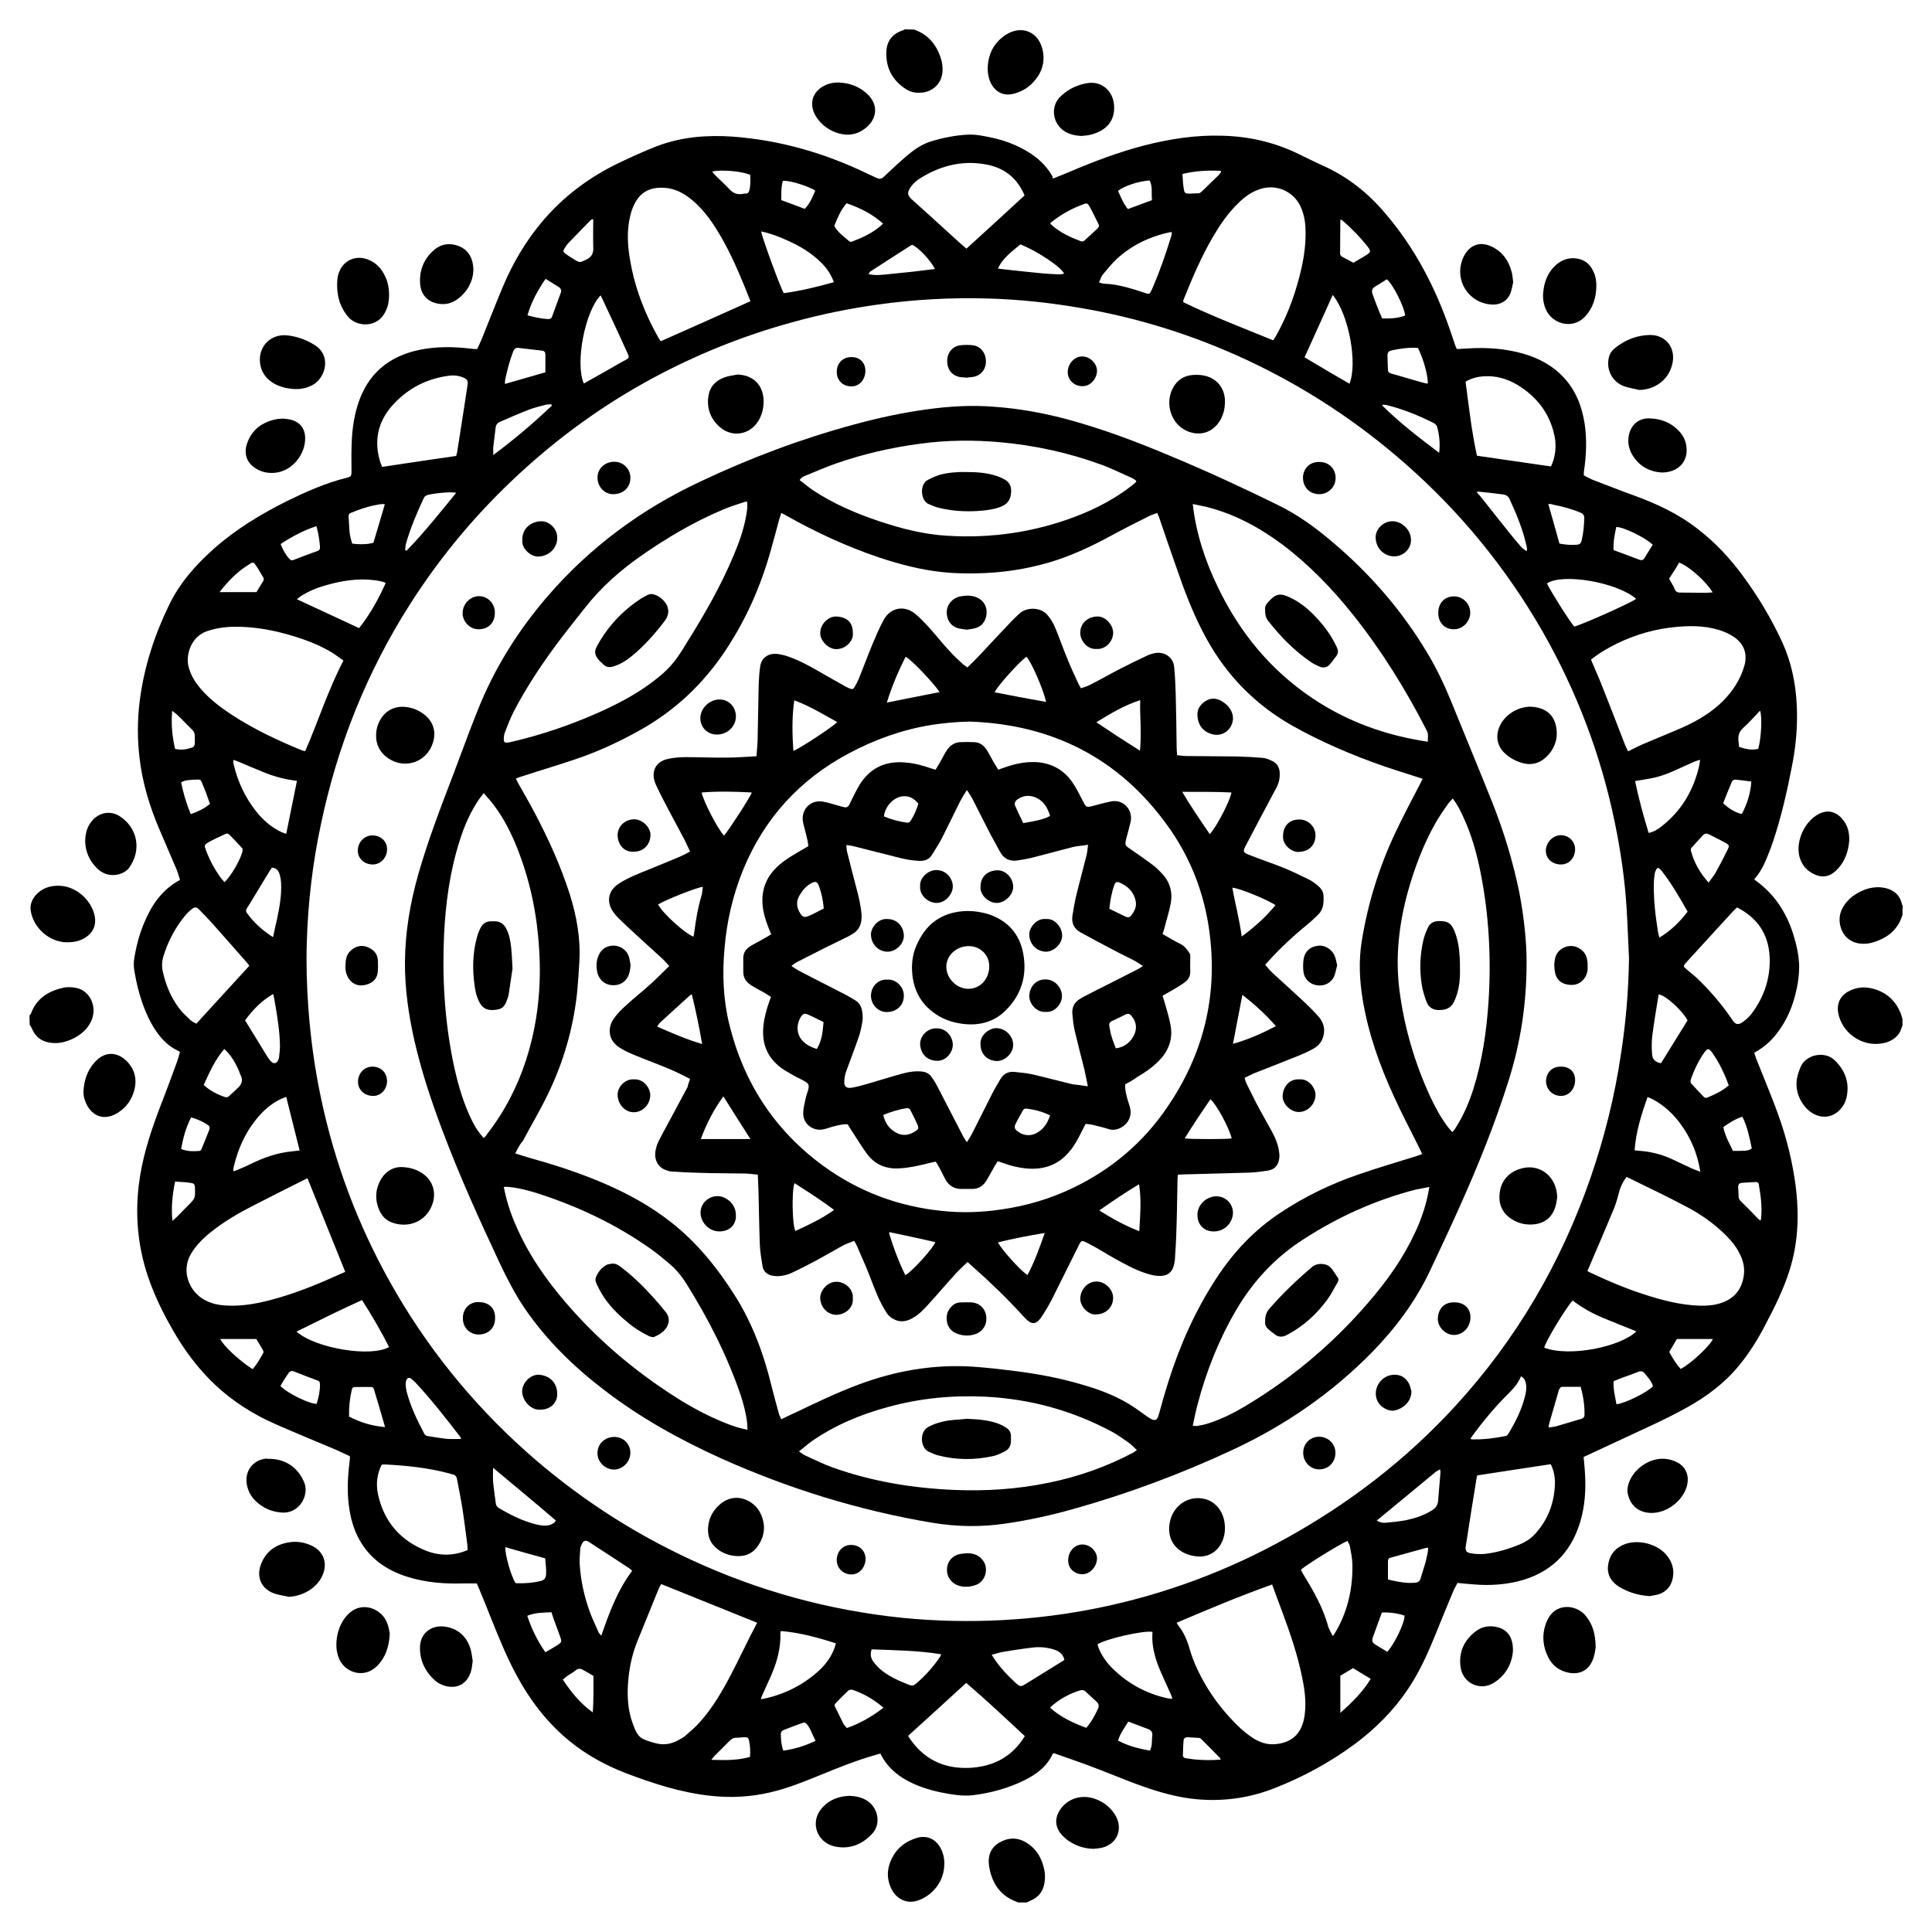 <svg width="367" height="367" viewBox="0 0 367 367" fill="none" xmlns="http://www.w3.org/2000/svg">
<path d="M361.392 194.799C361.18 195.309 361.052 195.861 360.755 196.286C359.906 197.517 358.631 198.07 357.23 198.24C353.534 198.749 349.924 196.158 349.201 192.505C348.862 190.764 349.499 189.234 351.028 188.385C352.812 187.365 354.681 187.365 356.55 188.045C358.674 188.81 360.16 190.296 361.01 192.378C361.18 192.76 361.265 193.185 361.392 193.61C361.392 193.992 361.392 194.374 361.392 194.799Z" fill="black"/>
<path d="M193.397 361.393C193.269 361.35 193.142 361.265 193.015 361.223C189.871 360.034 188.342 357.57 187.875 354.384C187.62 352.643 188.13 351.071 189.701 350.094C191.358 349.075 193.1 348.947 194.799 349.924C196.88 351.114 197.984 353.067 198.409 355.361C198.537 356.083 198.537 356.848 198.409 357.612C198.197 359.269 197.262 360.416 195.733 361.053C195.478 361.181 195.223 361.308 194.969 361.393C194.459 361.393 193.907 361.393 193.397 361.393Z" fill="black"/>
<path d="M361.393 173.773C360.543 176.661 358.462 178.233 355.701 179.04C354.979 179.252 354.214 179.337 353.492 179.252C349.924 178.997 348.735 175.175 349.839 172.838C350.391 171.649 351.241 170.715 352.303 169.992C354.044 168.846 355.956 168.251 358.08 168.676C359.779 169.058 360.925 170.035 361.308 171.819C361.308 171.904 361.393 171.946 361.435 172.031C361.393 172.626 361.393 173.178 361.393 173.773Z" fill="black"/>
<path d="M173.602 5.607C176.236 6.499 177.85 8.41 178.699 11.002C178.997 11.851 179.081 12.701 179.039 13.55C178.912 15.716 177.382 17.331 175.216 17.585C174.112 17.713 173.05 17.543 172.115 16.948C169.482 15.249 168.207 12.828 168.377 9.685C168.505 7.646 169.652 6.329 171.606 5.734C171.691 5.692 171.818 5.607 171.903 5.564C172.455 5.607 173.007 5.607 173.602 5.607Z" fill="black"/>
<path d="M5.606 192.887C5.691 192.802 5.819 192.675 5.861 192.59C6.881 189.744 9.09 188.3 11.893 187.663C12.7 187.45 13.635 187.493 14.484 187.663C16.99 188.172 18.392 190.976 17.5 193.525C16.905 195.181 15.674 196.328 14.187 197.135C12.658 197.942 11.001 198.367 9.259 198.027C7.688 197.73 6.626 196.795 6.031 195.309C5.946 195.096 5.776 194.884 5.649 194.671C5.606 194.034 5.606 193.44 5.606 192.887Z" fill="black"/>
<path d="M200.065 33.897C201.127 33.472 202.147 33.089 203.124 32.665C207.796 30.668 212.511 28.884 217.438 27.61C222.281 26.378 227.208 25.613 232.22 25.783C237.275 25.911 242.075 27.015 246.62 29.224C248.192 29.989 249.806 30.796 251.42 31.518C256.007 33.599 259.83 36.615 263.101 40.48C268.75 47.064 272.658 54.583 275.462 62.738C275.759 63.63 276.056 64.48 276.354 65.372C276.439 65.669 276.566 65.966 276.736 66.306C277.543 66.264 278.265 66.221 279.03 66.179C282.47 65.966 285.911 66.221 289.267 67.156C292.24 68.005 294.916 69.407 297.04 71.701C299.376 74.207 300.523 77.265 301.033 80.579C301.458 83.509 301.33 86.483 300.905 89.414C300.863 89.584 300.863 89.754 300.863 89.923C300.863 90.008 300.863 90.093 300.863 90.306C301.543 90.645 302.18 91.028 302.902 91.283C305.365 92.217 307.829 93.194 310.293 94.086C314.668 95.658 318.831 97.612 322.526 100.5C325.882 103.091 328.728 106.15 331.191 109.548C334.037 113.413 336.459 117.491 338.497 121.866C340.239 125.646 341.088 129.639 341.301 133.802C341.513 137.71 341.173 141.618 340.409 145.483C339.474 150.326 338.37 155.168 336.798 159.883C336.459 160.902 336.076 161.879 335.651 162.899C335.057 164.385 334.335 165.787 333.23 167.019C333.358 167.146 333.443 167.231 333.57 167.316C337.096 169.865 339.304 173.305 340.621 177.383C341.258 179.422 341.726 181.461 341.768 183.585C341.768 184.987 341.598 186.431 341.301 187.79C340.664 190.933 339.474 193.822 337.478 196.37C336.331 197.857 334.929 199.046 333.23 199.981C333.358 200.363 333.485 200.746 333.613 201.128C334.802 204.101 336.034 207.075 337.181 210.09C338.88 214.508 340.154 219.053 340.876 223.726C341.811 229.672 341.768 235.619 339.899 241.438C338.752 245.049 337.053 248.405 335.312 251.718C333.91 254.436 332.296 257.027 330.299 259.449C327.538 262.804 324.098 265.353 320.317 267.434C316.282 269.685 312.077 271.512 307.914 273.466C305.663 274.528 303.412 275.547 301.16 276.609C301.075 276.652 300.948 276.694 300.82 276.779C300.905 277.799 301.033 278.776 301.075 279.795C301.288 282.981 301.075 286.167 300.141 289.225C298.314 295.172 294.364 298.91 288.332 300.396C285.656 301.033 282.938 301.203 280.219 300.991C279.115 300.906 278.053 300.821 276.863 300.694C276.651 301.118 276.396 301.543 276.184 301.968C274.995 304.814 273.805 307.66 272.658 310.548C271.214 314.116 269.642 317.599 267.476 320.828C264.715 324.948 261.274 328.388 257.324 331.319C252.609 334.803 247.512 337.564 242.075 339.687C237.657 341.429 233.027 342.151 228.27 341.854C225.339 341.684 222.493 341.047 219.69 340.197C215.909 339.05 212.299 337.479 208.646 336.077C205.927 335.015 203.166 334.08 200.405 333.103C200.32 333.061 200.235 333.061 200.15 333.061C200.108 333.103 200.023 333.103 199.98 333.146C198.876 335.567 196.88 337.054 194.543 338.201C191.527 339.687 188.257 340.579 184.901 341.004C182.82 341.259 180.781 340.877 178.784 340.494C176.576 340.027 174.494 339.39 172.498 338.328C170.247 337.139 168.42 335.525 167.231 333.103C166.933 333.188 166.636 333.273 166.339 333.358C162.601 334.42 159.033 335.864 155.422 337.351C152.491 338.54 149.518 339.73 146.417 340.452C142.679 341.344 138.856 341.556 135.033 341.132C129.384 340.537 124.074 338.795 118.807 336.799C114.984 335.312 111.416 333.358 108.23 330.767C103.898 327.242 100.627 322.909 98.036 318.067C96.167 314.584 94.68 310.888 93.194 307.193C92.472 305.324 91.707 303.497 90.942 301.628C90.815 301.331 90.687 301.033 90.56 300.779C89.795 300.779 89.073 300.779 88.351 300.779C84.571 300.906 80.833 300.651 77.18 299.462C73.399 298.23 70.341 296.106 68.345 292.623C67.155 290.542 66.561 288.29 66.263 285.954C65.923 283.236 66.051 280.517 66.391 277.799C66.433 277.501 66.433 277.204 66.476 276.949C66.476 276.864 66.433 276.779 66.433 276.609C65.626 276.227 64.819 275.845 63.969 275.462C60.147 273.848 56.324 272.277 52.543 270.62C48.211 268.751 44.26 266.245 40.82 263.017C37.549 259.916 34.915 256.348 32.706 252.44C30.2 248.065 28.119 243.52 27.015 238.592C25.868 233.495 25.783 228.398 26.632 223.258C27.397 218.586 28.926 214.126 30.625 209.708C31.645 207.117 32.579 204.526 33.556 201.892C33.811 201.213 33.981 200.533 34.193 199.811C33.769 199.599 33.386 199.386 33.004 199.174C31.687 198.367 30.625 197.262 29.733 195.988C27.992 193.482 26.972 190.636 26.208 187.748C25.953 186.728 25.74 185.709 25.57 184.689C25.358 183.67 25.358 182.693 25.57 181.673C25.953 179.422 26.547 177.256 27.439 175.174C28.841 171.861 30.795 168.973 34.193 167.146C33.981 166.509 33.811 165.83 33.556 165.192C32.494 162.729 31.432 160.265 30.37 157.759C28.459 153.341 27.057 148.754 26.505 143.954C26.08 140.343 26.08 136.733 26.547 133.122C27.354 126.751 29.308 120.719 32.112 114.942C34.108 110.78 37.124 107.381 40.522 104.323C44.727 100.585 49.485 97.697 54.497 95.191C58.15 93.406 61.846 91.75 65.796 90.773C66.688 90.561 66.773 90.433 66.773 89.499C66.773 88.097 66.731 86.653 66.773 85.251C66.815 82.363 67.113 79.517 68.005 76.756C69.831 71.064 73.782 67.708 79.601 66.476C82.829 65.797 86.1 65.839 89.371 66.221C89.668 66.264 89.965 66.306 90.22 66.306C90.348 66.306 90.433 66.306 90.645 66.306C90.942 65.627 91.325 64.905 91.579 64.225C92.939 60.912 94.213 57.556 95.615 54.243C97.484 49.868 99.862 45.833 102.921 42.179C106.999 37.337 111.926 33.642 117.618 30.923C119.954 29.819 122.333 28.714 124.754 27.78C129.426 25.996 134.269 25.613 139.196 25.953C148.244 26.633 156.739 29.097 164.895 33.047C165.447 33.302 165.999 33.557 166.551 33.812C167.061 34.066 167.443 33.981 167.868 33.599C169.312 32.24 170.756 30.881 172.243 29.606C173.602 28.459 175.046 27.44 176.746 26.888C179.124 26.166 181.588 25.656 184.094 25.571C185.538 25.529 187.025 25.868 188.469 26.166C190.848 26.675 193.057 27.525 195.138 28.757C197.177 29.989 198.833 31.518 199.98 33.599C199.853 33.642 199.895 33.727 200.065 33.897ZM309.443 182.013C309.273 178.785 309.188 175.599 308.976 172.371C308.636 166.891 307.829 161.497 306.725 156.145C304.091 143.359 299.504 131.338 293.047 119.997C286.123 107.934 277.458 97.314 267.009 88.139C257.834 80.069 247.724 73.442 236.68 68.303C226.698 63.673 216.334 60.402 205.46 58.533C199.598 57.514 193.694 56.876 187.79 56.706C180.738 56.494 173.73 56.876 166.763 57.853C161.284 58.618 155.889 59.722 150.537 61.209C141.192 63.758 132.23 67.368 123.692 71.998C114.602 76.925 106.319 82.915 98.716 89.923C90.73 97.272 83.806 105.512 77.944 114.687C69.704 127.6 64.097 141.618 60.954 156.612C59.382 164.003 58.49 171.521 58.278 179.082C58.15 183.203 58.278 187.365 58.575 191.486C59 197.22 59.764 202.869 60.954 208.476C63.545 220.837 67.92 232.518 74.079 243.52C80.875 255.668 89.456 266.33 99.82 275.632C109.292 284.085 119.827 291.009 131.338 296.318C144.081 302.223 157.419 305.876 171.393 307.32C177.765 307.957 184.179 308.085 190.551 307.745C196.71 307.405 202.784 306.64 208.773 305.409C221.346 302.817 233.197 298.4 244.411 292.156C256.432 285.487 267.179 277.204 276.481 267.052C288.077 254.394 296.53 239.909 302.137 223.726C304.771 216.08 306.725 208.264 307.914 200.236C308.849 194.204 309.358 188.13 309.443 182.013ZM125.603 300.906C125.434 301.246 125.221 301.543 125.094 301.883C123.777 305.154 122.418 308.424 121.101 311.695C119.996 314.414 119.444 317.217 119.274 320.148C119.147 322.527 119.317 324.863 120.081 327.072C121.143 330.173 121.611 330.3 124.414 331.107C125.901 331.532 127.345 331.362 128.704 330.64C129.171 330.385 129.681 330.13 130.106 329.79C131.125 328.898 132.145 328.049 132.994 327.072C135.458 324.311 137.285 321.125 138.984 317.854C140.215 315.518 141.32 313.139 142.509 310.803C142.934 309.954 143.359 309.146 143.826 308.254C137.752 305.791 131.72 303.37 125.603 300.906ZM241.65 300.991C235.449 303.2 229.502 305.706 223.513 308.254C223.64 308.424 223.682 308.552 223.725 308.637C224.872 310.038 225.551 311.653 226.019 313.352C226.401 314.668 226.911 315.985 227.505 317.217C229.077 320.53 231.116 323.546 233.622 326.265C234.939 327.709 236.341 329.068 238.04 330.173C239.314 330.98 240.673 331.447 242.202 331.319C245.091 331.107 246.96 329.62 247.639 326.817C247.809 326.137 247.894 325.373 247.937 324.693C248.064 322.612 247.767 320.615 247.342 318.576C246.493 314.414 245.133 310.378 243.647 306.385C243.009 304.644 242.33 302.902 241.65 300.991ZM308.976 223.556C308.254 224.533 307.829 225.425 307.574 226.402C307.277 227.463 307.022 228.525 306.597 229.545C305.068 233.24 303.496 236.893 301.925 240.546C301.797 240.844 301.67 241.141 301.543 241.438C301.797 241.566 302.01 241.736 302.265 241.821C305.578 243.392 308.934 244.794 312.374 245.898C315.772 247.003 319.213 247.895 322.781 248.022C324.14 248.065 325.499 247.98 326.816 247.555C329.237 246.79 330.724 245.176 331.191 242.67C331.531 240.971 331.149 239.399 330.342 237.913C329.705 236.681 328.855 235.662 327.878 234.685C325.669 232.476 323.078 230.649 320.317 229.205C316.622 227.251 312.799 225.425 308.976 223.556ZM58.405 223.81C54.752 225.637 51.184 227.421 47.658 229.248C45.322 230.437 43.113 231.754 40.989 233.325C39.46 234.472 38.016 235.704 36.869 237.276C36.147 238.253 35.595 239.357 35.468 240.589C35.17 243.222 36.699 245.898 39.163 247.088C40.267 247.64 41.457 247.895 42.689 247.98C45.577 248.192 48.38 247.725 51.184 247.003C55.474 245.898 59.594 244.284 63.63 242.458C64.267 242.16 64.904 241.906 65.584 241.608C63.162 235.619 60.784 229.715 58.405 223.81ZM302.222 125.307C303.029 127.261 303.879 129.087 304.601 130.999C306.003 134.524 307.362 138.05 308.721 141.575C308.891 141.958 309.103 142.34 309.273 142.722C310.25 142.255 311.1 141.788 311.992 141.405C314.54 140.301 317.132 139.282 319.638 138.177C322.356 136.945 324.947 135.459 327.114 133.335C329.11 131.381 330.597 129.13 331.361 126.454C331.998 124.16 331.276 122.248 329.28 120.932C328.77 120.592 328.176 120.294 327.581 120.04C324.692 118.893 321.719 118.808 318.703 119.063C314.668 119.402 310.802 120.464 307.149 122.248C305.408 123.098 303.751 124.075 302.222 125.307ZM65.244 125.477C64.522 124.967 63.885 124.5 63.247 124.075C60.911 122.631 58.405 121.654 55.772 120.847C52.033 119.7 48.168 118.978 44.26 119.063C42.519 119.105 40.82 119.36 39.163 119.955C36.275 121.059 35.34 124.287 35.765 126.411C36.19 128.365 37.252 129.894 38.568 131.338C40.14 133.037 42.009 134.439 43.92 135.713C48.211 138.517 52.798 140.683 57.513 142.595C57.64 142.637 57.768 142.637 57.98 142.68C60.444 137.03 62.313 131.084 65.244 125.477ZM142.552 57.216C142.084 56.069 141.702 55.05 141.277 54.031C139.791 50.42 138.177 46.852 136.095 43.539C134.778 41.415 133.249 39.461 131.295 37.847C129.809 36.657 128.194 35.808 126.283 35.681C123.48 35.468 121.611 36.53 120.506 38.781C120.209 39.376 119.954 40.056 119.784 40.735C119.02 43.624 119.189 46.555 119.699 49.443C120.591 54.71 122.503 59.637 125.136 64.267C125.264 64.48 125.391 64.65 125.518 64.82C131.168 62.313 136.817 59.807 142.552 57.216ZM241.863 64.65C242.16 64.183 242.415 63.8 242.627 63.375C244.793 59.425 246.28 55.177 247.257 50.802C247.809 48.296 248.107 45.748 247.979 43.156C247.894 41.712 247.597 40.353 246.96 39.036C245.643 36.445 242.755 35.086 239.909 35.765C237.997 36.233 236.51 37.295 235.151 38.654C233.325 40.438 231.88 42.519 230.564 44.728C228.227 48.678 226.443 52.884 224.744 57.131C224.744 57.174 224.787 57.259 224.829 57.429C230.266 60.062 236.043 62.271 241.863 64.65ZM88.819 294.449C88.776 293.982 88.819 293.515 88.734 293.09C88.436 290.924 88.181 288.715 87.841 286.549C87.544 284.68 87.162 282.853 86.822 281.027C86.737 280.475 86.482 280.135 85.888 280.05C85.76 280.05 85.633 279.965 85.463 279.922C81.385 278.818 77.222 278.393 73.017 278.181C72.847 278.181 72.677 278.223 72.507 278.223C71.615 280.007 71.403 281.876 71.785 283.745C72.89 289.012 76.033 292.665 81.045 294.619C83.636 295.596 86.227 295.554 88.819 294.449ZM86.652 86.61C86.737 86.313 86.78 86.143 86.822 85.973C87.502 81.683 88.181 77.393 88.819 73.103C88.946 72.338 88.734 71.998 87.969 71.701C87.034 71.319 86.058 71.234 85.081 71.403C81.088 71.956 77.689 73.697 74.928 76.586C71.828 79.814 70.893 83.637 72.295 87.969C72.38 88.224 72.507 88.437 72.592 88.692C77.307 87.969 81.937 87.29 86.652 86.61ZM294.619 88.607C295.426 86.95 295.723 84.784 295.298 82.83C294.406 78.497 291.9 75.311 288.162 73.06C286.208 71.913 284.085 71.319 281.791 71.489C280.601 71.573 279.455 71.871 278.393 72.508C279.03 77.223 279.54 81.938 280.559 86.568C285.274 87.247 289.904 87.927 294.619 88.607ZM194.628 37.125C193.312 34.024 191.06 32.07 187.832 31.348C183.202 30.328 178.869 31.348 174.877 33.812C174.112 34.279 173.432 34.873 172.923 35.638C172.285 36.615 172.37 37.082 173.22 37.889C176.108 40.48 178.954 43.072 181.843 45.705C182.395 46.215 182.947 46.682 183.584 47.234C187.28 43.879 190.933 40.523 194.628 37.125ZM294.576 278.138C289.861 278.86 285.231 279.54 280.644 280.262C280.559 280.432 280.517 280.517 280.517 280.602C279.794 284.977 279.115 289.352 278.435 293.727C278.308 294.492 278.52 294.917 279.327 295.044C280.219 295.214 281.154 295.257 282.088 295.172C284.382 294.917 286.591 294.237 288.757 293.345C289.776 292.92 290.711 292.326 291.476 291.519C294.109 288.715 295.341 285.317 295.383 281.494C295.341 280.347 295.129 279.243 294.576 278.138ZM329.96 172.371C329.577 172.753 329.28 173.008 328.983 173.348C326.094 176.491 323.206 179.677 320.317 182.82C319.68 183.542 319.723 183.585 320.445 184.18C321.379 184.944 322.314 185.709 323.163 186.601C325.372 188.81 327.326 191.146 329.068 193.737C329.662 194.629 330.172 194.756 331.021 194.162C331.616 193.737 332.211 193.227 332.678 192.632C335.099 189.447 336.331 185.794 336.161 181.801C335.949 177.426 333.825 174.325 329.96 172.371ZM47.361 183.457C47.191 183.245 47.106 183.075 46.979 182.948C44.727 180.399 42.519 177.851 40.267 175.344C39.46 174.452 38.653 173.603 37.804 172.753C37.337 172.286 37.039 172.244 36.529 172.626C36.19 172.881 35.85 173.178 35.553 173.475C33.429 175.897 31.942 178.7 31.008 181.758C30.753 182.65 30.71 183.585 30.922 184.519C31.475 187.068 32.452 189.447 34.023 191.528C34.66 192.378 35.468 193.1 36.232 193.822C36.529 194.077 36.912 194.247 37.294 194.459C40.692 190.763 44.005 187.11 47.361 183.457ZM183.542 319.681C179.846 323.079 176.193 326.392 172.498 329.748C175.216 334.08 179.167 336.034 184.137 335.822C188.597 335.61 192.25 333.783 194.671 329.79C190.975 326.35 187.365 322.951 183.542 319.681ZM144.506 322.739C144.718 322.739 144.803 322.739 144.888 322.739C148.796 321.932 152.321 320.233 155.337 317.557C156.781 316.283 157.928 314.753 158.565 312.927C158.65 312.672 158.693 312.46 158.778 312.162C155.337 311.058 151.939 310.123 148.329 309.826C148.286 310.039 148.244 310.166 148.244 310.251C148.329 313.054 147.606 315.688 146.502 318.237C145.992 319.426 145.398 320.615 144.888 321.805C144.76 322.059 144.676 322.357 144.506 322.739ZM68.769 246.96C64.522 248.872 60.444 250.911 56.324 252.95C59.934 256.135 70.426 257.877 73.909 255.881C72.38 252.865 70.681 249.934 68.769 246.96ZM218.925 309.996C217.226 309.656 209.75 311.398 208.476 312.375C208.943 313.989 209.877 315.391 211.024 316.622C213.955 319.638 217.523 321.635 221.601 322.569C221.941 322.654 222.281 322.654 222.705 322.697C222.578 322.314 222.493 322.017 222.366 321.762C221.941 320.828 221.516 319.851 221.091 318.916C219.775 316.113 218.67 313.224 218.925 309.996ZM120.081 298.4C119.869 298.187 119.742 298.06 119.572 297.933C117.023 296.234 114.432 294.577 111.883 292.92C111.246 292.496 110.864 292.623 110.524 293.303C110.397 293.6 110.227 293.897 110.227 294.195C110.142 295.299 110.057 296.403 110.142 297.465C110.354 300.311 110.949 303.072 111.883 305.748C112.351 307.15 113.03 308.509 113.625 309.911C113.71 310.166 113.922 310.336 114.22 310.718C115.749 306.301 117.32 302.053 120.081 298.4ZM253.076 310.676C253.161 310.676 253.204 310.676 253.289 310.676C253.544 310.251 253.799 309.869 254.053 309.401C256.135 305.578 256.984 301.458 256.899 297.126C256.857 296.021 256.645 294.874 256.432 293.77C256.347 293.388 256.135 293.048 255.965 292.708C254.223 293.473 247.937 297.38 247.13 298.187C247.13 298.23 247.172 298.315 247.172 298.357C247.3 298.57 247.427 298.74 247.512 298.952C249.466 302.138 251.335 305.366 252.312 309.019C252.524 309.614 252.864 310.123 253.076 310.676ZM298.739 247.045C297.465 248.405 293.429 255.073 293.344 256.008C298.187 257.834 307.829 255.838 310.845 252.907C308.764 252.058 306.682 251.251 304.643 250.401C302.562 249.551 300.566 248.447 298.739 247.045ZM322.993 222.579C322.441 219.053 321.124 216.037 319.128 213.361C317.726 211.492 316.027 209.921 313.946 208.816C313.648 208.646 313.351 208.561 312.969 208.391C311.779 211.747 310.76 214.975 310.505 218.501C310.802 218.543 310.972 218.586 311.142 218.586C313.436 218.713 315.645 219.265 317.726 220.242C318.916 220.795 320.147 221.389 321.337 221.941C321.804 222.154 322.314 222.324 322.993 222.579ZM54.37 208.349C54.03 208.476 53.733 208.604 53.435 208.731C51.949 209.411 50.717 210.388 49.612 211.535C46.936 214.423 45.28 217.864 44.388 221.687C44.345 221.941 44.345 222.154 44.303 222.494C44.6 222.409 44.812 222.366 44.982 222.281C45.874 221.899 46.809 221.517 47.658 221.092C50.164 219.86 52.713 218.968 55.474 218.713C55.941 218.671 56.409 218.586 56.918 218.543C56.069 215.103 55.219 211.79 54.37 208.349ZM310.59 148.372C311.312 151.727 312.162 154.955 313.181 158.226C314.158 158.014 314.923 157.547 315.602 156.994C319.425 154.021 321.719 150.113 322.781 145.441C322.866 145.101 322.866 144.804 322.951 144.336C322.484 144.464 322.186 144.549 321.889 144.676C320.657 145.228 319.383 145.78 318.193 146.333C316.622 147.055 315.05 147.607 313.351 147.904C312.459 148.074 311.567 148.202 310.59 148.372ZM299.036 119.02C300.608 118.638 309.995 114.433 310.802 113.753C307.192 110.61 296.87 108.826 293.854 110.822C294.704 112.564 298.059 117.873 299.036 119.02ZM73.272 110.737C72.975 110.61 72.805 110.525 72.592 110.482C72.125 110.397 71.7 110.27 71.233 110.227C68.005 109.803 64.904 110.312 61.803 111.204C60.147 111.672 58.532 112.351 57.088 113.286C56.833 113.456 56.621 113.668 56.409 113.838C60.359 115.664 64.267 117.491 68.217 119.317C70.299 116.684 71.87 113.838 73.272 110.737ZM56.409 148.329C54.242 148.074 52.331 147.565 50.462 146.842C48.848 146.205 47.276 145.526 45.662 144.846C45.237 144.676 44.812 144.506 44.388 144.336C44.345 144.506 44.303 144.591 44.303 144.676C44.345 144.888 44.345 145.143 44.43 145.356C45.195 148.584 46.596 151.515 48.635 154.106C49.91 155.72 51.439 157.079 53.35 158.014C53.648 158.141 53.987 158.269 54.37 158.396C55.049 154.998 55.729 151.727 56.409 148.329ZM110.906 72.848C113.413 71.446 115.834 70.087 118.255 68.685C119.614 67.92 119.699 68.175 118.977 66.604C117.49 63.29 115.919 59.977 114.39 56.706C114.305 56.494 114.177 56.324 114.092 56.112C111.119 59.128 109.207 69.025 110.906 72.848ZM144.591 43.964C144.76 45.153 148.244 54.625 148.881 55.687C152.066 55.262 155.21 54.498 158.396 53.606C157.886 52.161 157.121 51.057 156.187 50.08C154.233 48.084 151.897 46.682 149.348 45.578C147.819 44.898 146.29 44.303 144.591 43.964ZM208.773 53.648C209.198 53.776 209.495 53.903 209.793 53.903C211.534 53.946 213.191 54.328 214.805 54.795C215.654 55.05 216.504 55.305 217.353 55.602C218.33 55.942 218.373 55.942 218.798 55.008C218.84 54.88 218.925 54.753 218.968 54.625C220.369 51.397 221.516 48.041 222.536 44.686C222.578 44.516 222.578 44.303 222.621 44.133C222.493 44.133 222.451 44.091 222.366 44.091C218.458 44.898 214.975 46.555 212.044 49.273C211.109 50.165 210.302 51.184 209.453 52.204C209.198 52.544 209.028 53.053 208.773 53.648ZM256.347 72.89C257.919 68.94 256.22 59.765 253.161 56.027C251.377 59.977 249.636 63.885 247.809 67.878C250.698 69.62 253.501 71.234 256.347 72.89ZM188.384 314.329C188.682 314.796 188.894 315.178 189.149 315.518C190.253 317.047 191.527 318.406 192.929 319.681C193.779 320.445 193.906 320.445 194.883 319.851C197.134 318.449 199.386 317.047 201.679 315.645C201.849 315.56 202.019 315.433 202.189 315.306C201.934 314.116 201.085 313.607 200.108 313.309C198.834 312.927 197.474 312.799 196.157 312.969C194.288 313.182 192.42 313.479 190.593 313.776C189.828 313.904 189.149 314.159 188.384 314.329ZM165.574 313.309C165.277 314.244 165.404 314.966 165.871 315.603C166.339 316.24 166.891 316.835 167.528 317.345C169.1 318.576 170.884 319.341 172.71 320.063C173.262 320.275 173.602 320.19 174.027 319.808C175.726 318.364 177.17 316.75 178.445 314.923C178.572 314.753 178.657 314.541 178.784 314.244C174.367 313.522 169.992 313.479 165.574 313.309ZM105.597 288.843C101.689 285.487 97.739 282.216 93.661 278.818C93.661 279.837 93.618 280.645 93.661 281.409C93.788 282.768 94.001 284.17 94.171 285.529C94.213 285.912 94.383 286.251 94.765 286.464C96.974 287.781 99.268 288.928 101.816 289.565C102.666 289.777 103.515 289.904 104.407 289.692C104.875 289.522 105.299 289.352 105.597 288.843ZM279.327 273.296C279.455 273.381 279.54 273.423 279.624 273.423C281.791 273.466 283.915 273.211 285.996 272.786C286.208 272.744 286.463 272.531 286.548 272.319C287.907 270.068 289.054 267.774 289.691 265.225C289.904 264.376 290.031 263.526 289.819 262.634C289.691 262.167 289.522 261.742 288.927 261.445C288.29 263.059 287.1 264.163 285.954 265.31C283.702 267.604 281.663 270.068 279.752 272.659C279.624 272.829 279.497 273.041 279.327 273.296ZM315.517 201.977C317.216 199.216 318.916 196.498 320.572 193.822C319.468 191.825 316.409 189.107 315.135 188.895C315.093 188.937 315.05 188.979 315.05 189.064C314.625 191.613 314.201 194.204 313.861 196.753C313.733 197.9 313.733 199.046 313.818 200.193C313.903 201.255 314.371 201.723 315.517 201.977ZM261.529 288.843C262.082 289.182 262.634 289.31 263.143 289.267C264.503 289.14 265.862 289.012 267.179 288.758C268.92 288.375 270.577 287.823 272.106 286.846C272.701 286.464 273.083 285.954 273.168 285.232C273.338 283.363 273.465 281.494 273.635 279.625C273.635 279.498 273.593 279.37 273.55 279.115C273.21 279.328 272.956 279.413 272.743 279.583C269.005 282.683 265.267 285.742 261.529 288.843ZM87.587 273.338C87.544 273.126 87.502 273.084 87.502 273.041C84.783 269.516 82.022 265.948 78.964 262.677C78.709 262.422 78.412 262.125 78.114 261.912C77.732 261.615 77.392 261.7 77.222 262.125C77.095 262.379 77.052 262.677 77.052 262.974C77.095 263.441 77.137 263.951 77.265 264.418C77.987 267.179 79.219 269.728 80.535 272.234C80.705 272.616 81.003 272.786 81.427 272.829C82.617 272.999 83.806 273.211 85.038 273.338C85.845 273.381 86.652 273.338 87.587 273.338ZM46.554 193.822C47.998 196.158 49.4 198.452 50.802 200.746C51.014 201.085 51.269 201.425 51.524 201.68C51.949 202.105 52.458 202.02 52.756 201.553C52.883 201.34 52.968 201.085 53.011 200.83C53.095 200.108 53.18 199.386 53.18 198.664C53.138 195.946 52.713 193.27 52.246 190.594C52.161 190.041 52.033 189.489 51.906 188.81C49.697 190.084 48.041 191.783 46.554 193.822ZM51.864 178.02C52.118 176.789 52.373 175.684 52.628 174.58C53.095 172.329 53.52 170.035 53.393 167.699C53.35 167.104 53.265 166.509 53.053 165.915C52.841 165.277 52.373 164.853 51.651 164.81C51.566 164.98 51.481 165.107 51.354 165.235C50.249 167.019 49.188 168.845 48.083 170.629C47.701 171.267 47.319 171.904 46.894 172.541C46.681 172.881 46.681 173.178 46.936 173.475C48.253 175.302 49.867 176.746 51.864 178.02ZM320.572 173.178C319.085 170.502 317.556 167.911 315.73 165.532C315.602 165.362 315.432 165.192 315.263 165.023C315.008 164.81 314.753 164.853 314.625 165.15C314.498 165.405 314.371 165.702 314.328 165.957C314.243 166.594 314.158 167.274 314.158 167.953C314.116 170.927 314.456 173.9 314.923 176.831C314.965 177.213 315.093 177.596 315.22 178.105C317.344 176.831 319.043 175.174 320.572 173.178ZM42.646 167.571C43.92 166.424 45.874 162.984 46.087 161.539C46.087 161.369 46.087 161.157 45.959 161.072C45.195 160.223 44.388 159.373 43.581 158.566C43.368 158.354 43.113 158.269 42.773 158.439C41.712 158.948 40.607 159.416 39.588 160.01C38.781 160.477 38.781 160.605 39.12 161.497C39.843 163.451 40.82 165.235 42.051 166.891C42.221 167.104 42.434 167.316 42.646 167.571ZM206.352 328.219C207.329 327.072 208.009 325.84 208.561 324.608C208.816 324.098 208.731 323.674 208.348 323.291C207.626 322.612 206.904 321.975 206.182 321.295C205.885 321.04 205.63 320.998 205.248 321.082C203.379 321.635 201.679 322.527 200.15 323.759C199.938 323.928 199.726 324.141 199.471 324.396C201.467 326.18 203.803 327.284 206.352 328.219ZM328.388 206.183C327.581 203.931 326.561 201.807 325.202 199.896C325.117 199.769 325.032 199.684 324.905 199.556C324.65 199.259 324.353 199.216 324.098 199.514C324.013 199.641 323.885 199.726 323.8 199.854C322.654 201.468 321.804 203.252 321.167 205.121C321.124 205.291 321.124 205.63 321.209 205.758C322.016 206.65 322.823 207.499 323.631 208.349C323.843 208.561 324.055 208.604 324.353 208.476C325.797 207.882 327.156 207.244 328.388 206.183ZM160.817 38.611C159.67 39.928 159.075 41.457 158.48 42.902C159.16 44.176 160.307 44.94 161.284 45.79C161.539 46.045 161.836 45.917 162.091 45.79C163.918 45.11 165.659 44.261 167.146 43.029C167.358 42.859 167.528 42.689 167.74 42.477C165.702 40.65 163.408 39.503 160.817 38.611ZM42.604 199.259C40.862 201.298 39.8 203.676 38.696 206.098C39.928 207.245 41.329 207.924 42.858 208.434C43.028 208.476 43.326 208.391 43.453 208.264C44.09 207.712 44.685 207.117 45.28 206.565C45.959 205.885 46.172 205.121 45.704 204.229C45.535 203.931 45.492 203.634 45.365 203.337C44.685 201.85 43.92 200.448 42.604 199.259ZM167.825 324.396C165.999 322.824 164.087 321.72 161.964 320.998C161.709 320.913 161.284 320.998 161.114 321.167C160.307 321.932 159.5 322.739 158.735 323.546C158.523 323.759 158.48 323.971 158.65 324.268C159.203 325.33 159.67 326.392 160.222 327.454C160.392 327.751 160.647 327.964 160.859 328.261C163.408 327.369 165.659 326.052 167.825 324.396ZM324.565 167.656C325.032 166.976 325.499 166.467 325.839 165.872C326.646 164.428 327.411 162.941 328.176 161.412C328.515 160.69 328.515 160.562 327.836 160.138C326.774 159.543 325.669 159.033 324.607 158.481C324.183 158.269 323.843 158.311 323.503 158.651C322.738 159.458 322.016 160.265 321.294 161.072C321.167 161.2 321.167 161.454 321.209 161.624C321.804 163.833 322.908 165.83 324.565 167.656ZM199.471 42.434C199.641 42.604 199.726 42.689 199.81 42.774C201.425 44.218 203.336 45.068 205.332 45.833C205.502 45.875 205.757 45.875 205.885 45.79C206.777 44.983 207.669 44.176 208.561 43.326C208.773 43.114 208.816 42.817 208.646 42.519C208.093 41.457 207.626 40.395 207.032 39.334C206.564 38.526 206.479 38.526 205.63 38.866C203.676 39.588 201.892 40.565 200.235 41.797C199.98 41.967 199.726 42.222 199.471 42.434ZM189.574 51.015C189.871 51.057 189.998 51.1 190.168 51.1C192.844 51.397 195.52 51.694 198.196 51.949C199.216 52.034 200.235 52.077 201.212 52.119C201.51 52.119 201.807 52.034 202.147 51.992C201.552 50.675 196.837 47.574 193.821 46.427C192.25 47.786 190.508 48.933 189.574 51.015ZM95.997 293.897C95.912 295.384 97.144 299.589 97.951 300.736C99.565 300.821 101.137 300.694 102.751 300.311C103.388 300.141 103.643 299.802 103.728 299.164C103.813 298.102 103.643 297.126 103.558 296.021C101.009 295.342 98.546 294.619 95.997 293.897ZM104.832 77.053C104.79 76.968 104.747 76.883 104.705 76.798C104.365 76.841 104.025 76.798 103.685 76.883C102.581 77.18 101.434 77.435 100.372 77.86C98.588 78.54 96.804 79.347 95.02 80.111C94.468 80.324 94.171 80.748 94.128 81.386C94.001 82.575 93.831 83.722 93.703 84.911C93.661 85.336 93.703 85.803 93.703 86.44C97.696 83.467 101.349 80.366 104.832 77.053ZM300.268 263.441C299.079 263.441 297.974 263.441 296.87 263.441C296.403 263.441 296.233 263.739 296.105 264.121C295.511 266.16 294.916 268.199 294.321 270.28C294.237 270.535 294.237 270.747 294.152 271.172C294.746 271.087 295.213 271.045 295.681 270.917C297.252 270.45 298.824 269.983 300.396 269.516C300.735 269.388 300.99 269.218 300.99 268.793C301.033 266.924 300.735 265.183 300.268 263.441ZM73.102 95.785C72.932 95.785 72.762 95.743 72.592 95.743C70.511 95.998 68.557 96.635 66.603 97.442C66.263 97.569 66.221 97.824 66.221 98.121C66.306 99.183 66.306 100.245 66.433 101.307C66.518 101.987 66.731 102.624 66.9 103.261C68.43 103.474 70.044 103.389 70.936 103.091C71.658 100.713 72.38 98.249 73.102 95.785ZM95.912 72.933C98.546 72.168 101.009 71.489 103.6 70.724C103.6 69.534 103.6 68.473 103.6 67.368C103.6 66.944 103.43 66.646 102.963 66.604C101.477 66.434 99.99 66.264 98.503 66.094C97.951 66.009 97.696 66.264 97.484 66.773C96.804 68.515 96.337 70.342 95.955 72.168C95.912 72.338 95.955 72.55 95.912 72.933ZM271.299 294.067C271.172 294.025 271.129 293.982 271.087 293.982C268.793 294.619 266.457 295.257 264.163 295.894C263.781 295.979 263.653 296.234 263.653 296.573C263.653 297.678 263.653 298.825 263.653 300.014C263.993 300.099 264.333 300.226 264.673 300.269C266.032 300.566 267.391 300.779 268.793 300.651C269.345 300.609 269.685 300.396 269.855 299.844C270.152 298.825 270.492 297.805 270.789 296.786C270.959 295.936 271.257 295.002 271.299 294.067ZM73.144 271.087C72.422 268.581 71.743 266.202 71.021 263.866C70.978 263.696 70.766 263.484 70.638 263.484C69.534 263.441 68.43 263.484 67.368 263.484C67.028 263.484 66.858 263.739 66.815 264.036C66.433 265.693 66.263 267.349 66.306 269.091C68.43 270.195 70.638 270.875 73.144 271.087ZM269.345 66.094C267.604 65.966 265.989 66.221 264.333 66.561C263.823 66.689 263.568 66.944 263.568 67.453C263.568 68.388 263.611 69.28 263.653 70.214C263.653 70.639 263.866 70.851 264.333 70.979C266.372 71.531 268.368 72.168 270.407 72.72C270.662 72.805 270.959 72.805 271.214 72.89C271.299 71.361 270.365 68.09 269.345 66.094ZM294.109 95.743C294.831 98.291 295.553 100.755 296.233 103.261C297.38 103.474 298.442 103.559 299.546 103.474C300.056 103.431 300.311 103.219 300.438 102.709C300.778 101.307 300.905 99.863 300.948 98.419C300.948 97.867 300.735 97.612 300.268 97.399C298.569 96.677 296.828 96.21 295.044 95.87C294.789 95.743 294.491 95.743 294.109 95.743ZM173.305 46.512C173.262 46.512 173.177 46.555 173.135 46.555C170.501 48.254 167.868 49.91 165.277 51.609C165.192 51.694 165.149 51.822 164.979 52.077C166.466 52.416 167.868 52.161 169.27 52.034C170.629 51.907 172.031 51.737 173.39 51.609C174.792 51.439 176.151 51.27 177.595 51.1C176.83 49.528 174.579 47.107 173.305 46.512ZM86.652 93.619C85.548 93.322 81.98 93.789 81.173 94.044C80.79 94.171 80.578 94.383 80.451 94.723C79.134 97.527 77.944 100.373 77.095 103.346C77.01 103.728 77.01 104.111 76.967 104.493C77.052 104.535 77.137 104.578 77.222 104.62C80.578 101.18 83.551 97.399 86.652 93.619ZM280.644 93.364C280.601 93.449 280.601 93.492 280.559 93.576C280.814 93.874 281.111 94.129 281.366 94.469C283.193 96.762 284.977 99.056 286.803 101.307C287.525 102.199 288.205 103.049 288.969 103.898C289.224 104.196 289.607 104.408 289.989 104.705C290.031 104.493 290.074 104.408 290.074 104.366C290.074 104.153 290.031 103.983 289.989 103.771C289.309 100.628 288.077 97.654 286.718 94.723C286.463 94.171 285.996 94.001 285.486 93.916C283.915 93.704 282.258 93.534 280.644 93.364ZM273.38 86.016C273.593 84.317 273.423 82.66 272.998 81.088C272.913 80.791 272.616 80.494 272.361 80.366C269.473 78.922 266.499 77.69 263.313 76.925C263.101 76.883 262.889 76.883 262.676 76.883C262.634 76.925 262.634 77.01 262.591 77.053C265.904 80.324 269.6 83.17 273.38 86.016ZM266.924 59.935C266.754 58.278 264.63 54.031 263.441 53.053C262.719 53.521 261.954 53.988 261.19 54.455C260.637 54.795 260.51 55.262 260.722 55.857C261.02 56.706 261.359 57.599 261.699 58.448C261.954 59.128 262.251 59.807 262.549 60.487C264.078 60.529 265.48 60.487 266.924 59.935ZM104.747 306.258C103.176 306.343 101.689 306.301 100.16 306.938C100.967 309.401 102.071 311.653 103.6 313.861C104.45 313.352 105.257 312.927 106.022 312.417C106.701 311.95 106.701 311.78 106.446 311.015C106.022 309.826 105.597 308.679 105.172 307.532C105.045 307.108 104.917 306.725 104.747 306.258ZM103.643 52.969C102.114 55.177 100.924 57.386 100.202 59.892C101.562 60.275 102.793 60.529 104.11 60.614C104.407 60.614 104.705 60.572 104.832 60.232C105.384 58.703 105.979 57.131 106.531 55.602C106.701 55.135 106.531 54.753 106.107 54.498C105.299 53.988 104.535 53.521 103.643 52.969ZM307.065 266.755C308.806 266.542 312.841 264.503 313.988 263.356C313.776 262.379 313.054 261.7 312.459 260.935C312.119 260.468 311.737 260.383 311.185 260.595C310.123 261.02 309.018 261.402 307.957 261.785C307.489 261.955 307.022 262.167 306.512 262.379C306.427 263.909 306.81 265.31 307.065 266.755ZM306.512 104.493C308.169 105.088 309.783 105.725 311.397 106.32C311.779 106.447 312.119 106.447 312.374 106.022C312.884 105.173 313.436 104.323 313.946 103.474C312.502 102.072 308.254 100.033 307.022 100.118C306.725 101.52 306.427 102.921 306.512 104.493ZM53.265 263.271C54.582 264.673 58.83 266.712 60.147 266.67C60.529 265.48 60.784 264.291 60.784 263.017C60.784 262.677 60.741 262.379 60.359 262.252C58.83 261.7 57.343 261.105 55.814 260.51C55.389 260.341 55.049 260.468 54.794 260.85C54.242 261.657 53.733 262.464 53.265 263.271ZM262.506 306.301C261.912 307.872 261.359 309.444 260.807 310.973C260.552 311.653 260.637 311.992 261.232 312.375C261.997 312.884 262.804 313.309 263.526 313.776C264.97 312.205 266.881 308.127 266.796 306.895C265.395 306.428 263.951 306.258 262.506 306.301ZM60.104 99.948C57.64 100.755 55.432 101.944 53.308 103.346C53.733 104.408 54.2 105.3 54.88 106.065C55.134 106.362 55.347 106.532 55.772 106.362C57.258 105.767 58.787 105.215 60.316 104.663C60.656 104.535 60.826 104.323 60.784 103.941C60.699 102.582 60.486 101.307 60.104 99.948ZM112.733 318.364C112.053 317.939 111.374 317.557 110.694 317.175C110.227 316.92 109.802 316.92 109.335 317.302C108.91 317.684 108.358 317.939 107.891 318.279C107.551 318.491 107.253 318.789 106.914 319.044C108.485 321.422 110.184 323.546 112.605 325.288C112.775 322.867 112.733 320.615 112.733 318.364ZM41.712 112.479C44.218 112.479 46.511 112.479 48.72 112.479C49.145 111.757 49.527 111.119 49.91 110.525C50.122 110.185 50.207 109.93 49.952 109.59C49.527 108.911 49.145 108.188 48.678 107.509C48.168 106.744 48.083 106.702 47.319 107.212C45.492 108.316 43.963 109.76 42.604 111.374C42.306 111.672 42.094 112.011 41.712 112.479ZM47.998 260.086C48.805 259.151 49.4 258.089 49.995 257.027C50.08 256.9 50.037 256.645 49.952 256.475C49.57 255.796 49.145 255.073 48.678 254.351C46.427 254.351 44.133 254.351 41.839 254.351C42.391 255.626 45.704 258.684 47.998 260.086ZM317.047 109.93C317.471 110.695 317.896 111.289 318.151 111.969C318.363 112.436 318.661 112.564 319.128 112.564C320.742 112.564 322.356 112.606 323.97 112.606C324.395 112.606 324.862 112.564 325.33 112.521C324.055 110.397 320.785 107.509 318.958 106.872C318.406 107.891 317.726 108.911 317.047 109.93ZM257.069 49.91C257.197 49.825 257.367 49.783 257.452 49.698C258.089 49.316 258.683 48.976 259.321 48.593C260.467 47.871 260.51 47.744 259.66 46.682C258.301 44.983 256.814 43.454 255.158 42.01C255.03 41.882 254.86 41.797 254.733 41.712C254.648 41.755 254.606 41.797 254.606 41.797C254.606 43.921 254.563 46.087 254.563 48.211C254.563 48.381 254.733 48.636 254.903 48.763C255.583 49.103 256.347 49.486 257.069 49.91ZM112.69 41.712C112.605 41.67 112.563 41.67 112.478 41.627C112.351 41.712 112.223 41.84 112.096 41.925C110.737 43.326 109.335 44.728 107.976 46.172C107.678 46.47 107.423 46.852 107.211 47.234C106.914 47.701 106.956 47.829 107.381 48.169C107.933 48.593 108.528 48.933 109.122 49.316C110.184 49.953 110.184 49.868 111.289 49.358C112.393 48.848 112.775 48.126 112.69 46.937C112.648 45.195 112.69 43.454 112.69 41.712ZM318.533 254.351C318.024 255.201 317.556 256.008 317.089 256.815C317.726 258.004 318.406 259.109 319.255 260.043C321.082 259.151 324.947 255.541 325.372 254.351C323.078 254.351 320.827 254.351 318.533 254.351ZM260.382 318.916C259.151 318.194 258.089 317.514 257.027 316.877C256.177 317.387 255.37 317.854 254.606 318.321C254.606 320.615 254.606 322.909 254.606 325.373C256.814 323.419 258.811 321.465 260.382 318.916ZM212.384 36.275C212.936 37.465 213.403 38.696 214.253 39.716C215.824 39.121 217.311 38.569 218.84 38.017C218.67 36.742 219.01 35.426 218.373 34.279C216.334 34.406 213.446 35.341 212.384 36.275ZM327.326 152.577C328.303 153.554 329.79 154.446 330.894 154.616C331.871 152.704 332.551 150.665 332.678 148.457C331.659 148.329 330.767 148.202 329.917 148.117C329.407 148.032 329.068 148.202 328.898 148.711C328.345 149.986 327.836 151.302 327.326 152.577ZM154.912 330.682C154.53 329.875 154.233 329.196 153.893 328.473C153.681 328.091 153.468 327.709 153.171 327.412C153.043 327.284 152.746 327.157 152.576 327.242C151.302 327.666 150.07 328.176 148.838 328.643C148.498 328.771 148.329 329.026 148.329 329.365C148.329 330.427 148.413 331.489 148.796 332.551C150.92 332.254 152.916 331.659 154.912 330.682ZM330.979 212.129C329.535 212.597 328.473 213.319 327.368 214.083C327.453 214.381 327.453 214.635 327.538 214.848C327.751 215.485 327.963 216.122 328.26 216.717C328.558 217.354 328.898 217.991 329.195 218.628C329.96 218.628 330.682 218.628 331.446 218.586C331.913 218.543 332.381 218.501 332.763 218.119C332.338 216.122 331.956 214.083 330.979 212.129ZM36.317 212.257C35.298 214.168 34.788 216.165 34.406 218.246C35.553 218.756 36.742 218.713 37.931 218.628C38.059 218.628 38.228 218.416 38.271 218.288C38.781 217.057 39.29 215.825 39.758 214.593C39.885 214.253 39.843 213.956 39.545 213.743C38.568 213.064 37.506 212.597 36.317 212.257ZM34.406 148.626C34.83 150.708 35.425 152.704 36.232 154.658C37.549 154.191 38.781 153.639 39.885 152.704C39.46 151.557 39.12 150.453 38.653 149.391C37.974 147.862 38.398 148.074 36.572 148.117C35.892 148.202 35.128 148.159 34.406 148.626ZM218.458 332.551C218.585 332.169 218.713 331.872 218.755 331.532C218.84 330.937 218.798 330.3 218.883 329.705C218.968 329.068 218.67 328.686 218.16 328.473C216.886 328.006 215.654 327.539 214.338 327.029C213.573 328.261 212.766 329.323 212.384 330.64C214.295 331.659 216.291 332.169 218.458 332.551ZM148.413 38.017C149.943 38.569 151.387 39.121 152.874 39.673C153.851 38.654 154.36 37.422 154.87 36.19C153.298 35.256 149.815 34.194 148.711 34.364C148.371 35.511 148.413 36.742 148.413 38.017ZM33.259 224.448C32.749 226.954 32.494 229.332 32.749 231.924C33.131 231.584 33.386 231.329 33.641 231.116C34.363 230.394 35.043 229.672 35.765 228.95C37.082 227.633 37.082 227.633 37.039 225.764C37.039 225.722 37.039 225.722 37.039 225.679C36.997 224.957 36.912 224.787 36.19 224.702C35.255 224.533 34.321 224.533 33.259 224.448ZM231.965 32.665C231.923 32.58 231.923 32.537 231.881 32.452C229.459 32.325 227.081 32.452 224.617 33.047C224.702 34.066 224.702 34.958 224.872 35.893C224.999 36.7 225.169 36.785 225.976 36.785C226.486 36.785 226.953 36.7 227.463 36.742C227.845 36.742 228.1 36.572 228.355 36.318C229.374 35.298 230.436 34.321 231.456 33.302C231.626 33.132 231.796 32.877 231.965 32.665ZM334.377 231.839C334.42 231.754 334.505 231.711 334.505 231.669C334.802 229.375 334.462 227.124 334.08 224.872C334.037 224.745 333.825 224.533 333.655 224.533C332.721 224.575 331.744 224.618 330.809 224.702C330.384 224.745 330.172 225.042 330.172 225.51C330.214 226.104 330.257 226.656 330.257 227.251C330.257 227.676 330.427 227.931 330.724 228.228C331.829 229.29 332.89 230.394 333.952 231.499C334.08 231.584 334.207 231.711 334.377 231.839ZM231.881 334.25C231.838 334.08 231.796 333.995 231.796 333.995C230.606 332.764 229.417 331.574 228.185 330.342C228.058 330.215 227.888 330.13 227.718 330.13C227.038 330.088 226.316 330.045 225.636 330.003C225.169 329.96 224.872 330.215 224.829 330.64C224.744 331.574 224.744 332.466 224.702 333.401C224.702 333.783 224.914 333.953 225.297 333.995C225.976 334.08 226.613 334.208 227.293 334.25C228.822 334.378 230.309 334.378 231.881 334.25ZM32.706 135.034C32.494 137.582 32.706 139.919 33.259 142.255C34.448 142.552 35.553 142.34 36.614 141.958C36.784 141.915 36.954 141.575 36.997 141.363C37.039 140.853 36.997 140.343 36.997 139.791C36.997 139.324 36.869 138.984 36.529 138.644C35.595 137.752 34.703 136.775 33.769 135.883C33.471 135.586 33.131 135.374 32.706 135.034ZM135.288 32.58C135.458 32.792 135.543 32.962 135.713 33.132C136.69 34.109 137.709 35.043 138.686 36.063C139.366 36.785 140.173 36.997 141.107 36.827C141.277 36.785 141.447 36.742 141.617 36.785C142.042 36.785 142.212 36.572 142.339 36.19C142.594 35.213 142.552 34.194 142.509 33.217C140.853 32.495 137.03 32.197 135.288 32.58ZM330.342 141.873C331.574 142.297 332.763 142.552 333.995 142.255C334.59 140.089 334.759 136.096 334.335 134.991C333.273 136.096 332.296 137.243 331.191 138.22C330.342 138.984 330.087 139.834 330.257 140.938C330.299 141.193 330.299 141.49 330.342 141.873ZM142.467 333.741C142.552 332.679 142.509 331.659 142.297 330.682C142.169 330.088 142.042 330.003 141.405 330.003C140.895 330.003 140.385 330.13 139.833 330.088C139.366 330.088 139.026 330.3 138.686 330.597C137.709 331.574 136.732 332.551 135.755 333.528C135.543 333.741 135.416 333.953 135.118 334.293C137.709 334.378 140.088 334.42 142.467 333.741Z" fill="black"/>
<path d="M54.837 303.327C53.903 303.115 52.968 302.987 52.076 302.69C49.697 301.84 48.678 299.674 49.527 297.295C50.419 294.747 52.373 293.345 55.007 292.963C56.409 292.75 57.768 292.963 59.085 293.557C61.378 294.577 62.27 296.743 61.336 299.079C60.359 301.501 57.725 303.2 54.837 303.327Z" fill="black"/>
<path d="M12.7 178.997C9.472 178.997 6.286 176.321 5.819 172.881C5.692 171.861 6.074 170.884 6.754 170.077C7.901 168.76 9.387 168.251 11.086 168.251C14.357 168.251 17.415 170.927 18.01 174.113C18.307 175.769 17.67 177.171 16.269 178.063C15.249 178.743 14.145 178.997 12.7 178.997Z" fill="black"/>
<path d="M179.379 354.172C179.337 357.188 177.425 359.821 174.622 360.926C172.201 361.903 170.247 360.544 169.44 359.014C168.42 357.103 168.42 355.149 169.312 353.238C170.289 351.114 171.988 349.754 174.197 349.117C176.066 348.565 177.723 349.33 178.657 351.029C179.209 352.048 179.422 353.11 179.379 354.172Z" fill="black"/>
<path d="M313.351 303.2C311.142 303.03 309.316 302.478 307.617 301.458C306.172 300.566 305.28 299.292 305.45 297.508C305.62 295.681 306.555 294.28 308.211 293.515C310.845 292.241 314.838 293.175 316.664 295.511C317.641 296.743 318.066 298.145 317.769 299.717C317.471 301.331 316.494 302.435 314.923 302.902C314.413 303.03 313.733 303.115 313.351 303.2Z" fill="black"/>
<path d="M311.398 74.08C310.421 73.825 309.401 73.697 308.467 73.357C306.215 72.508 305.068 70.172 305.621 67.878C305.791 67.156 306.215 66.561 306.81 66.094C308.721 64.565 310.93 63.673 313.436 63.63C314.328 63.63 315.22 63.843 315.985 64.352C317.429 65.287 318.066 66.986 317.727 68.855C317.174 71.913 314.626 73.995 311.398 74.08Z" fill="black"/>
<path d="M303.242 54.37C303.2 56.537 302.605 58.491 301.118 60.105C298.697 62.738 294.747 61.464 293.642 58.745C293.218 57.769 293.048 56.749 293.133 55.687C293.302 53.606 293.982 51.779 295.511 50.378C296.658 49.358 297.975 48.891 299.504 49.103C300.991 49.316 302.053 50.165 302.647 51.524C303.115 52.416 303.242 53.393 303.242 54.37Z" fill="black"/>
<path d="M187.62 12.913C187.705 10.237 188.809 8.071 191.103 6.584C194.119 4.672 197.347 6.074 198.069 9.557C198.452 11.256 198.154 12.913 197.22 14.4C196.073 16.184 194.459 17.373 192.42 17.84C190.806 18.223 189.362 17.628 188.47 16.226C187.833 15.207 187.62 14.102 187.62 12.913Z" fill="black"/>
<path d="M56.196 73.91C54.752 73.867 53.308 73.57 52.034 72.848C50.547 71.956 49.612 70.724 49.4 68.982C49.018 65.797 51.439 63.333 54.667 63.715C56.451 63.928 58.108 64.522 59.637 65.457C63.035 67.453 61.888 71.658 59.51 73.06C58.49 73.655 57.386 73.91 56.196 73.91Z" fill="black"/>
<path d="M74.037 310.336C73.909 312.842 73.23 314.838 71.658 316.453C69.109 319.001 65.372 317.727 64.31 314.838C63.8 313.437 63.8 311.992 64.097 310.548C64.395 309.147 64.989 307.872 65.966 306.81C68.685 303.837 72.635 305.663 73.57 308.382C73.867 309.104 73.952 309.869 74.037 310.336Z" fill="black"/>
<path d="M303.114 312.927C303.029 313.394 302.944 314.329 302.605 315.178C301.84 317.26 300.099 318.194 297.89 317.727C296.106 317.345 294.831 316.325 294.067 314.753C293.005 312.587 292.877 310.336 293.769 308.127C295.341 304.177 299.589 304.814 301.245 306.98C302.562 308.552 303.072 310.421 303.114 312.927Z" fill="black"/>
<path d="M73.909 56.154C73.909 57.089 73.74 58.151 73.23 59.17C71.786 62.314 67.835 62.186 66.136 60.19C65.032 58.873 64.352 57.344 64.14 55.645C64.012 54.753 64.012 53.861 64.097 52.969C64.522 49.443 67.92 47.871 70.936 49.825C71.913 50.462 72.593 51.312 73.102 52.374C73.655 53.436 73.909 54.668 73.909 56.154Z" fill="black"/>
<path d="M351.283 159.628C351.155 161.539 350.518 163.748 348.734 165.405C347.587 166.509 346.228 166.807 344.741 166.127C343.212 165.447 342.235 164.3 341.81 162.686C341.088 159.798 342.787 156.06 345.421 154.658C347.035 153.809 348.564 154.064 349.838 155.423C350.773 156.485 351.325 157.717 351.283 159.628Z" fill="black"/>
<path d="M159.288 15.674C161.369 15.759 163.153 16.396 164.682 17.798C166.849 19.752 166.721 22.47 164.47 24.297C162.898 25.571 161.157 25.868 159.245 25.316C157.546 24.806 156.187 23.829 155.168 22.385C153.426 19.837 154.276 17.118 157.164 16.014C157.504 15.886 157.844 15.801 158.184 15.759C158.566 15.674 158.948 15.674 159.288 15.674Z" fill="black"/>
<path d="M15.844 207.542C15.929 205.291 16.566 203.379 17.968 201.807C20.134 199.344 22.683 199.981 24.339 201.85C25.613 203.294 25.996 204.993 25.571 206.862C25.104 208.816 24.042 210.345 22.343 211.407C19.072 213.404 16.778 211.195 16.099 208.901C15.886 208.434 15.886 207.882 15.844 207.542Z" fill="black"/>
<path d="M205.46 25.826C204.355 25.783 203.336 25.571 202.359 25.019C199.895 23.575 199.428 20.134 201.552 18.223C203.039 16.863 204.78 16.014 206.819 15.759C209.325 15.461 211.407 17.288 211.619 19.922C211.874 22.937 210.175 24.806 207.244 25.571C206.692 25.741 206.054 25.741 205.46 25.826Z" fill="black"/>
<path d="M207.711 351.199C205.757 351.156 203.973 350.519 202.402 349.245C202.019 348.905 201.637 348.523 201.34 348.098C200.448 346.824 200.405 345.464 201.17 344.105C202.444 341.854 205.078 340.834 207.669 341.599C209.368 342.109 210.769 343.128 211.746 344.615C213.615 347.503 212.044 350.774 208.603 351.114C208.348 351.156 208.051 351.156 207.711 351.199Z" fill="black"/>
<path d="M53.69 79.517C53.86 79.517 53.987 79.517 54.115 79.559C56.918 79.729 58.32 81.428 57.895 84.189C57.555 86.61 55.474 89.414 52.373 89.796C50.929 89.966 49.527 89.669 48.338 88.819C46.894 87.842 46.299 86.186 46.894 84.359C47.786 81.598 49.867 80.111 52.67 79.602C53.01 79.559 53.393 79.559 53.69 79.517Z" fill="black"/>
<path d="M313.734 287.398C311.398 287.398 309.699 286.039 309.232 283.83C309.019 282.938 309.232 282.089 309.571 281.282C310.591 278.903 313.437 276.864 316.325 277.119C317.217 277.204 318.024 277.459 318.789 277.884C320.36 278.818 320.955 280.475 320.403 282.429C319.553 285.19 316.622 287.398 313.734 287.398Z" fill="black"/>
<path d="M16.183 159.883C16.183 158.184 16.607 156.952 17.542 155.847C18.901 154.318 20.983 153.936 22.724 155.04C26.165 157.249 26.929 161.497 24.551 164.81C23.531 166.254 20.473 167.061 18.391 164.895C16.947 163.493 16.225 161.667 16.183 159.883Z" fill="black"/>
<path d="M89.923 51.397C89.838 53.393 88.861 55.347 86.95 56.791C85.93 57.556 84.784 57.896 83.509 57.726C81.385 57.471 79.984 56.112 79.814 53.988C79.602 51.397 80.493 49.188 82.447 47.489C83.637 46.47 85.038 46.13 86.568 46.555C88.734 47.149 89.923 48.763 89.923 51.397Z" fill="black"/>
<path d="M341.259 205.97C341.259 204.781 341.599 203.719 342.066 202.615C343.085 200.321 346.568 199.599 348.437 201.34C350.561 203.337 351.411 205.758 350.731 208.646C350.519 209.453 350.094 210.218 349.499 210.813C348.183 212.214 346.314 212.512 344.572 211.62C342.661 210.6 341.259 208.264 341.259 205.97Z" fill="black"/>
<path d="M161.369 341.132C162.516 341.174 163.663 341.386 164.725 342.066C166.849 343.425 167.401 346.526 165.66 348.353C163.791 350.349 161.454 351.326 158.693 350.774C156.272 350.307 154.701 348.183 154.998 345.889C155.125 344.912 155.593 344.062 156.23 343.34C157.589 341.854 159.331 341.217 161.369 341.132Z" fill="black"/>
<path d="M89.796 315.475C89.711 316.07 89.669 316.665 89.541 317.217C88.734 320.445 85.973 321.082 83.552 319.851C83.212 319.681 82.915 319.468 82.617 319.213C80.791 317.557 79.772 315.518 79.772 313.012C79.772 310.378 81.768 308.679 84.401 308.977C86.95 309.274 88.819 310.93 89.456 313.522C89.626 314.159 89.669 314.838 89.796 315.475Z" fill="black"/>
<path d="M51.227 277.119C54.37 277.161 56.707 278.903 57.811 281.664C58.788 284.128 56.749 287.653 53.436 287.313C51.822 287.186 50.335 286.634 49.061 285.572C47.914 284.637 47.149 283.49 46.895 282.004C46.427 279.498 47.999 277.331 50.547 277.076C50.802 277.119 51.1 277.119 51.227 277.119Z" fill="black"/>
<path d="M287.44 53.606C287.313 54.2 287.185 54.965 286.93 55.687C286.336 57.174 285.019 57.938 283.405 57.853C278.987 57.599 276.226 53.309 277.84 49.188C278.053 48.678 278.308 48.211 278.647 47.786C279.667 46.47 281.196 46.045 282.768 46.597C285.274 47.532 286.633 49.443 287.228 51.949C287.313 52.416 287.355 52.884 287.44 53.606Z" fill="black"/>
<path d="M315.602 89.754C313.691 89.626 311.822 88.862 310.462 86.993C309.528 85.718 309.103 84.317 309.4 82.745C309.783 80.748 311.227 79.432 313.266 79.474C315.39 79.517 317.301 80.196 318.83 81.768C319.68 82.617 320.232 83.679 320.359 84.911C320.699 87.715 318.745 89.796 315.602 89.754Z" fill="black"/>
<path d="M287.398 313.649C287.228 315.858 286.166 318.109 283.872 319.596C281.281 321.337 277.925 319.808 277.458 316.75C277.033 313.904 278.095 311.568 280.347 309.869C281.621 308.892 283.107 308.722 284.637 309.146C286.463 309.699 287.44 311.1 287.398 313.649Z" fill="black"/>
<path d="M289.989 182.735C289.989 190.933 288.8 198.154 286.591 205.206C284 213.446 280.772 221.432 277.246 229.29C275.42 233.368 273.508 237.446 271.597 241.481C268.879 247.215 265.141 252.227 260.723 256.773C253.077 264.588 244.199 270.705 234.302 275.335C224.49 279.922 214.381 283.703 203.931 286.634C199.726 287.823 195.478 288.758 191.146 289.395C186.388 290.117 181.631 290.032 176.874 289.225C163.069 286.889 149.773 282.768 136.988 277.034C129.087 273.466 121.526 269.261 114.645 263.951C108.868 259.534 103.728 254.479 99.608 248.447C97.782 245.729 96.295 242.84 94.893 239.867C91.07 231.711 87.332 223.471 84.147 215.018C81.98 209.326 80.069 203.549 78.71 197.645C77.605 192.717 76.883 187.748 76.926 182.693C76.968 177.086 77.903 171.564 79.432 166.169C81.258 159.755 83.637 153.554 86.016 147.352C87.587 143.232 89.074 139.069 90.731 134.949C93.916 126.921 98.461 119.7 104.111 113.158C112.181 103.856 121.909 96.677 133.08 91.453C142.51 86.993 152.237 83.34 162.304 80.621C166.807 79.389 171.352 78.412 175.982 77.775C180.229 77.18 184.519 76.925 188.81 77.265C193.61 77.605 198.324 78.455 202.997 79.729C209.538 81.513 215.867 83.892 222.111 86.525C229.078 89.414 235.874 92.557 242.628 95.87C246.493 97.739 249.934 100.245 253.162 103.006C260.298 109.038 266.33 116.004 271.13 124.032C272.914 127.006 274.4 130.149 275.717 133.377C278.308 139.791 280.984 146.163 283.533 152.577C285.699 158.056 287.398 163.663 288.588 169.44C289.48 174.07 289.989 178.743 289.989 182.735ZM97.867 219.096C98.716 219.35 99.438 219.605 100.16 219.818C105.045 221.177 109.845 222.706 114.518 224.702C119.105 226.656 123.48 229.035 127.431 232.136C132.315 235.959 136.181 240.716 139.494 245.941C142.85 251.208 145.016 256.985 146.503 263.059C146.97 264.886 147.437 266.712 147.947 268.496C148.032 268.878 148.244 269.218 148.414 269.601C149.519 269.048 150.538 268.581 151.557 268.114C155.338 266.287 159.118 264.503 163.069 263.017C170.12 260.383 177.383 259.109 184.944 259.618C187.323 259.788 189.659 260.043 192.038 260.341C196.625 260.893 201.128 261.7 205.546 263.017C209.114 264.036 212.554 265.353 215.655 267.477C216.547 268.071 217.439 268.793 218.374 269.388C219.308 269.94 219.775 269.94 220.115 268.751C220.667 266.67 221.262 264.631 221.899 262.592C224.108 255.583 227.039 248.957 231.074 242.798C234.345 237.785 238.338 233.58 243.307 230.309C247.937 227.251 252.865 224.872 258.089 223.088C261.742 221.814 265.438 220.752 269.091 219.605C269.431 219.478 269.771 219.35 270.153 219.223C269.94 218.756 269.771 218.416 269.601 218.034C267.986 214.805 266.287 211.577 264.801 208.306C262.082 202.402 259.916 196.328 258.854 189.871C258.259 186.261 258.089 182.608 258.642 178.997C259.788 171.734 261.955 164.725 265.098 158.099C266.542 154.998 268.199 151.94 269.77 148.881C269.94 148.584 270.068 148.287 270.238 147.947C269.813 147.819 269.431 147.692 269.091 147.565C267.094 146.927 265.056 146.29 263.059 145.611C256.942 143.487 251.038 140.981 245.389 137.795C238.465 133.845 233.113 128.407 229.248 121.441C227.124 117.618 225.51 113.626 224.065 109.505C222.749 105.81 221.474 102.072 220.2 98.334C220.115 98.037 219.945 97.782 219.818 97.442C219.181 97.697 218.628 97.824 218.119 98.121C215.825 99.268 213.531 100.415 211.28 101.647C207.372 103.771 203.337 105.682 199.047 106.914C194.629 108.189 190.126 108.826 185.539 108.911C183.415 108.953 181.291 108.911 179.21 108.698C175.005 108.273 170.969 107.212 166.977 105.895C160.817 103.813 154.956 101.095 149.306 97.909C149.051 97.739 148.754 97.612 148.414 97.442C148.244 97.952 148.117 98.334 147.989 98.759C147.48 100.67 146.97 102.624 146.418 104.535C144.549 111.247 141.788 117.533 137.922 123.395C133.675 129.852 128.28 134.949 121.526 138.729C117.788 140.811 113.923 142.637 109.845 144.039C106.277 145.271 102.624 146.333 99.014 147.522C98.674 147.607 98.376 147.734 97.994 147.904C98.164 148.244 98.291 148.499 98.419 148.754C99.438 150.58 100.5 152.364 101.477 154.233C104.153 159.288 106.532 164.513 108.274 169.992C109.548 174.113 110.312 178.318 110.058 182.65C109.93 184.732 109.803 186.813 109.59 188.895C108.826 195.606 106.957 201.977 103.983 208.052C102.539 211.025 100.84 213.871 99.311 216.759C98.759 217.312 98.376 218.161 97.867 219.096ZM91.877 216.165C92.005 216.08 92.09 216.037 92.09 215.995C92.26 215.825 92.387 215.655 92.515 215.443C95.828 211.195 98.291 206.437 99.948 201.298C102.157 194.416 102.879 187.408 102.412 180.229C102.029 173.9 100.798 167.784 98.546 161.879C97.314 158.609 95.785 155.508 93.662 152.747C93.109 152.025 92.515 151.387 91.877 150.665C91.58 151.09 91.325 151.387 91.07 151.727C89.371 154.191 88.182 156.909 87.29 159.798C85.463 165.532 84.656 171.479 84.359 177.468C83.977 185.581 84.444 193.652 86.058 201.638C86.78 205.163 87.715 208.604 89.201 211.917C89.881 213.404 90.688 214.89 91.877 216.165ZM142 271.597C141.958 271.045 141.958 270.62 141.915 270.195C141.703 268.411 141.236 266.67 140.683 264.971C138.135 257.537 134.609 250.613 130.446 243.944C129.469 242.373 128.323 240.971 126.878 239.824C125.816 238.932 124.755 238.04 123.608 237.233C117.066 232.603 109.888 229.205 102.284 226.741C100.415 226.147 98.504 225.637 96.55 225.467C96.295 225.425 95.998 225.467 95.7 225.467C96.21 228.101 96.975 230.479 97.994 232.773C100.373 238.295 103.771 243.18 107.721 247.725C113.626 254.564 120.464 260.341 128.068 265.225C131.169 267.222 134.397 268.963 137.795 270.323C139.069 270.832 140.428 271.3 142 271.597ZM141.915 95.275C141.703 95.318 141.533 95.318 141.405 95.361C140.004 95.828 138.602 96.252 137.243 96.847C131.891 99.099 126.921 102.029 122.121 105.343C118.001 108.189 114.263 111.459 111.162 115.41C109.25 117.831 107.339 120.209 105.513 122.673C102.582 126.666 99.863 130.786 97.569 135.204C96.932 136.478 96.422 137.795 95.913 139.112C95.743 139.536 95.7 140.004 95.7 140.471C95.7 140.981 95.913 141.108 96.422 141.066C96.762 141.023 97.102 140.938 97.442 140.853C102.921 139.579 108.231 137.752 113.371 135.501C116.811 133.972 120.167 132.273 123.225 130.064C125.222 128.62 127.133 127.048 128.577 125.009C129.215 124.117 129.809 123.183 130.361 122.248C133.717 116.896 136.86 111.459 139.324 105.597C140.344 103.176 141.236 100.755 141.703 98.164C141.873 97.23 142.043 96.295 141.915 95.275ZM271.512 225.467C270.578 225.679 269.728 225.807 268.921 225.977C261.318 227.931 254.266 231.116 247.683 235.364C242.288 238.805 238.04 243.35 234.812 248.872C231.499 254.521 229.12 260.553 227.464 266.882C227.124 268.156 226.869 269.473 226.572 270.832C226.911 270.832 227.166 270.917 227.379 270.875C228.101 270.747 228.865 270.62 229.587 270.365C232.009 269.601 234.26 268.454 236.426 267.179C245.983 261.487 254.266 254.351 261.318 245.771C264.716 241.651 267.604 237.191 269.643 232.221C270.45 230.14 271.13 227.973 271.512 225.467ZM151.77 275.717C152.28 276.057 152.619 276.312 152.959 276.482C154.658 277.246 156.357 278.096 158.099 278.733C165.575 281.409 173.306 282.683 181.206 283.023C187.238 283.278 193.227 282.896 199.174 281.664C204.823 280.517 210.26 278.606 215.358 275.887C215.528 275.802 215.697 275.632 215.952 275.462C215.4 274.953 214.975 274.443 214.423 274.061C213.404 273.338 212.384 272.616 211.322 272.022C203.761 267.944 195.691 265.735 187.111 265.31C180.866 265.013 174.75 265.608 168.718 267.264C163.536 268.666 158.609 270.705 154.149 273.806C153.384 274.358 152.662 274.995 151.77 275.717ZM215.867 91.495C215.782 91.368 215.782 91.283 215.74 91.24C215.528 91.113 215.315 90.943 215.06 90.816C213.106 89.966 211.195 88.989 209.199 88.267C203.039 86.016 196.668 84.614 190.126 84.019C185.029 83.552 179.932 83.594 174.877 84.274C169.398 84.996 164.003 86.228 158.778 88.055C156.867 88.734 154.998 89.541 153.129 90.306C152.704 90.476 152.237 90.646 151.897 91.198C152.747 91.835 153.554 92.515 154.403 93.109C158.311 95.7 162.601 97.527 167.019 99.013C171.224 100.415 175.514 101.52 179.974 101.775C188.342 102.284 196.498 101.095 204.314 98.121C208.094 96.677 211.705 94.808 214.933 92.302C215.23 92.047 215.57 91.792 215.867 91.495ZM271.215 140.896C271.215 140.174 271.385 139.494 271.045 138.814C267.052 130.999 262.464 123.608 256.985 116.726C253.035 111.799 248.702 107.296 243.647 103.474C239.315 100.245 234.642 97.697 229.375 96.338C228.483 96.125 227.591 95.955 226.572 95.743C227.209 101.392 228.95 106.574 231.329 111.502C235.449 120.082 241.269 127.218 249.212 132.57C255.881 137.073 263.229 139.706 271.215 140.896ZM275.972 151.685C275.675 152.025 275.377 152.279 275.123 152.619C274.273 153.851 273.424 155.04 272.701 156.315C270.365 160.435 268.709 164.853 267.434 169.398C265.735 175.599 265.013 181.886 265.863 188.3C266.797 195.309 268.751 201.977 271.724 208.391C272.659 210.388 273.721 212.342 275.038 214.083C275.292 214.423 275.59 214.72 275.887 215.06C276.015 214.89 276.1 214.805 276.185 214.72C276.354 214.508 276.482 214.296 276.609 214.083C278.011 211.874 279.03 209.496 279.838 206.99C281.579 201.51 282.386 195.903 282.768 190.169C283.278 181.971 282.853 173.773 281.239 165.702C280.517 162.092 279.54 158.566 277.969 155.21C277.459 154.021 276.822 152.832 275.972 151.685Z" fill="black"/>
<path d="M295.723 139.536C295.681 140.981 295.043 142.595 293.642 143.869C292.41 145.016 290.923 145.398 289.309 144.973C288.035 144.634 286.888 144.039 285.911 143.147C284.382 141.745 284.042 139.876 284.849 138.007C285.996 135.416 289.097 133.802 291.773 134.354C294.321 134.779 295.766 136.563 295.723 139.536Z" fill="black"/>
<path d="M76.203 221.687C77.647 221.729 78.709 222.026 79.728 222.579C82.022 223.81 82.999 226.232 82.15 228.695C81.045 232.009 77.562 233.453 74.334 232.178C73.357 231.796 72.635 231.074 72.168 230.14C71.148 228.016 71.233 225.892 72.465 223.853C73.399 222.409 74.759 221.687 76.203 221.687Z" fill="black"/>
<path d="M295.809 227.463C295.681 228.101 295.639 228.738 295.426 229.332C294.832 231.201 293.515 232.306 291.518 232.561C290.074 232.731 288.672 232.476 287.441 231.754C285.572 230.692 284.68 229.035 284.85 226.911C285.019 224.575 286.294 222.918 288.503 222.111C292.283 220.752 295.724 223.343 295.809 227.463Z" fill="black"/>
<path d="M232.688 76.204C232.688 77.563 232.433 78.54 232.008 79.432C230.139 83.127 226.274 82.915 224.065 80.961C222.026 79.177 221.517 75.949 222.876 73.57C223.683 72.168 224.915 71.361 226.529 71.234C227.208 71.191 227.931 71.191 228.61 71.319C231.159 71.786 232.688 73.782 232.688 76.204Z" fill="black"/>
<path d="M140.088 71.149C143.104 71.234 145.058 73.188 145.058 76.288C145.058 77.605 144.718 78.879 144.039 79.984C142.382 82.66 138.984 83.17 136.648 81.046C134.949 79.517 134.226 77.52 134.566 75.269C134.821 73.485 135.926 72.296 137.582 71.701C138.347 71.403 139.239 71.319 140.088 71.149Z" fill="black"/>
<path d="M232.688 290.287C232.688 291.221 232.518 292.113 232.093 292.963C231.201 294.874 229.375 295.894 227.293 295.639C226.954 295.596 226.614 295.554 226.274 295.469C223.173 294.704 221.559 292.198 222.239 289.055C222.918 285.869 225.892 283.958 228.95 284.765C230.989 285.317 232.433 287.186 232.646 289.522C232.688 289.777 232.688 290.032 232.688 290.287Z" fill="black"/>
<path d="M71.446 139.749C71.446 138.644 71.701 137.71 72.168 136.86C73.188 134.949 75.056 134.015 77.223 134.312C78.497 134.482 79.602 134.949 80.621 135.756C82.278 137.073 82.872 138.899 82.278 140.938C81.216 144.719 76.968 146.248 73.74 144.039C72.21 143.02 71.403 141.448 71.446 139.749Z" fill="black"/>
<path d="M140.131 295.596C138.772 295.554 137.54 295.172 136.478 294.407C134.949 293.303 134.312 291.773 134.524 289.947C134.694 288.333 135.416 286.974 136.648 285.869C139.621 283.151 143.274 285.02 144.421 287.398C145.441 289.437 145.356 291.519 144.124 293.43C143.232 294.917 141.873 295.639 140.131 295.596Z" fill="black"/>
<path d="M301.585 183.67C301.627 184.392 301.457 185.369 300.735 186.134C299.843 187.11 298.739 187.238 297.549 186.983C296.445 186.728 295.723 186.049 295.426 184.902C295.213 183.925 295.171 182.948 295.426 181.971C295.85 180.102 298.144 179.125 299.843 180.059C301.117 180.781 301.627 181.716 301.585 183.67Z" fill="black"/>
<path d="M183.669 295.044C184.986 295.044 186.091 295.426 186.855 296.616C187.832 298.145 187.11 300.481 185.368 301.076C184.391 301.416 183.414 301.543 182.395 301.288C180.908 300.948 179.846 299.674 179.889 298.187C179.889 296.616 180.908 295.469 182.48 295.172C182.862 295.129 183.287 295.087 183.669 295.044Z" fill="black"/>
<path d="M65.626 183.585C65.626 182.311 65.796 181.249 66.73 180.484C67.665 179.677 68.769 179.465 69.874 179.932C70.978 180.399 71.743 181.206 71.785 182.48C71.828 183.245 71.828 183.967 71.743 184.732C71.615 185.836 70.936 186.558 69.916 186.941C68.812 187.323 67.707 187.323 66.73 186.473C65.881 185.624 65.584 184.604 65.626 183.585Z" fill="black"/>
<path d="M183.669 71.743C183.329 71.701 182.947 71.701 182.607 71.658C180.993 71.489 179.973 70.342 179.931 68.685C179.888 67.028 180.908 65.754 182.48 65.584C183.244 65.499 184.051 65.499 184.816 65.584C186.218 65.754 187.237 66.986 187.279 68.515C187.364 70.002 186.43 71.276 184.986 71.573C184.561 71.658 184.094 71.658 183.669 71.743Z" fill="black"/>
<path d="M268.113 264.291C268.113 266.5 266.202 267.689 264.885 267.944C263.823 268.156 262.336 267.349 261.784 266.372C260.51 264.164 262.124 261.318 264.673 261.148C265.989 261.063 266.924 261.615 267.561 262.677C267.858 263.144 267.943 263.739 268.113 264.291Z" fill="black"/>
<path d="M99.225 102.539C99.14 100.458 100.839 99.056 102.793 99.013C104.195 98.971 105.936 100.288 105.851 102.327C105.766 104.238 104.195 105.682 102.198 105.725C100.839 105.725 99.013 104.238 99.225 102.539Z" fill="black"/>
<path d="M264.843 105.682C262.889 105.682 261.36 104.111 261.317 102.157C261.275 100.33 262.974 98.971 264.545 99.013C266.414 99.056 268.071 100.755 268.029 102.624C268.029 104.281 266.584 105.682 264.843 105.682Z" fill="black"/>
<path d="M102.666 267.774C100.839 267.944 99.183 266.033 99.183 264.248C99.225 262.719 100.712 261.063 102.368 261.148C104.45 261.275 105.894 262.719 105.851 264.886C105.809 266.585 104.492 267.774 102.666 267.774Z" fill="black"/>
<path d="M276.227 247.385C278.096 247.385 279.327 248.49 279.327 250.231C279.327 252.058 277.968 253.544 276.269 253.587C274.613 253.629 273.083 252.1 273.126 250.486C273.211 248.532 274.358 247.385 276.227 247.385Z" fill="black"/>
<path d="M273.211 116.429C273.211 114.56 274.4 113.286 276.227 113.286C277.883 113.286 279.285 114.687 279.285 116.387C279.285 118.043 277.883 119.53 276.227 119.53C274.443 119.572 273.211 118.298 273.211 116.429Z" fill="black"/>
<path d="M94.043 250.443C94.043 252.27 92.769 253.502 90.9 253.502C89.201 253.502 87.884 252.143 87.927 250.359C87.927 248.617 89.201 247.3 90.9 247.343C92.684 247.343 94.128 248.32 94.043 250.443Z" fill="black"/>
<path d="M116.471 93.874C114.815 93.874 113.498 92.472 113.498 90.688C113.498 89.031 114.9 87.715 116.684 87.715C118.383 87.715 119.742 89.031 119.742 90.731C119.785 92.557 118.425 93.874 116.471 93.874Z" fill="black"/>
<path d="M94.001 116.429C94.001 118.341 92.727 119.572 90.815 119.53C89.244 119.53 87.799 118.001 87.884 116.387C87.927 114.687 89.329 113.243 91.028 113.243C92.727 113.286 94.044 114.687 94.001 116.429Z" fill="black"/>
<path d="M113.498 276.015C113.498 274.273 114.9 272.956 116.684 272.956C118.425 272.956 119.785 274.316 119.742 276.015C119.7 277.756 118.255 279.158 116.599 279.158C114.9 279.115 113.456 277.671 113.498 276.015Z" fill="black"/>
<path d="M250.528 272.914C252.27 272.914 253.671 274.231 253.671 275.93C253.714 277.714 252.397 279.115 250.613 279.115C248.956 279.158 247.555 277.714 247.555 276.015C247.512 274.273 248.829 272.956 250.528 272.914Z" fill="black"/>
<path d="M250.655 87.757C252.439 87.757 253.713 89.031 253.713 90.815C253.713 92.514 252.312 93.874 250.613 93.874C248.786 93.874 247.512 92.557 247.512 90.731C247.512 89.286 248.574 87.672 250.655 87.757Z" fill="black"/>
<path d="M205.587 73.358C204.016 73.358 202.784 72.126 202.826 70.639C202.869 69.067 204.101 67.708 205.545 67.708C207.031 67.708 208.348 68.982 208.391 70.427C208.348 72.041 207.074 73.4 205.587 73.358Z" fill="black"/>
<path d="M296.531 202.615C298.187 202.615 299.249 203.634 299.207 205.248C299.164 206.947 297.975 208.222 296.446 208.179C294.874 208.137 293.685 206.905 293.685 205.333C293.727 203.719 294.874 202.572 296.531 202.615Z" fill="black"/>
<path d="M164.385 70.427C164.385 72.126 163.238 73.4 161.752 73.4C160.095 73.4 158.948 72.253 158.948 70.639C158.948 68.982 160.095 67.835 161.709 67.835C163.281 67.793 164.385 68.855 164.385 70.427Z" fill="black"/>
<path d="M296.531 164.215C294.874 164.215 293.643 163.111 293.643 161.624C293.643 160.053 294.959 158.693 296.446 158.651C298.018 158.651 299.207 159.798 299.207 161.37C299.165 163.026 298.018 164.215 296.531 164.215Z" fill="black"/>
<path d="M73.527 161.327C73.527 162.941 72.296 164.215 70.809 164.215C69.195 164.215 67.963 163.069 67.963 161.582C67.963 160.01 69.195 158.693 70.724 158.693C72.338 158.693 73.527 159.798 73.527 161.327Z" fill="black"/>
<path d="M70.893 208.179C69.237 208.179 68.005 207.032 68.005 205.503C68.005 203.889 69.194 202.615 70.723 202.615C72.338 202.615 73.484 203.719 73.527 205.333C73.527 206.905 72.38 208.179 70.893 208.179Z" fill="black"/>
<path d="M161.752 299.08C160.138 299.08 158.906 297.848 158.948 296.276C158.991 294.662 160.138 293.473 161.667 293.473C163.281 293.473 164.385 294.577 164.428 296.106C164.385 297.763 163.238 299.08 161.752 299.08Z" fill="black"/>
<path d="M205.587 299.037C204.101 299.037 202.911 297.933 202.911 296.446C202.869 294.789 204.101 293.388 205.587 293.388C207.074 293.388 208.348 294.62 208.391 296.021C208.348 297.635 207.074 299.037 205.587 299.037Z" fill="black"/>
<path d="M131.083 204.951C129.808 204.314 128.619 203.677 127.387 203.167C125.221 202.232 122.97 201.425 120.803 200.533C119.784 200.108 118.765 199.684 117.83 199.089C115.749 197.857 115.196 195.563 116.556 193.567C117.235 192.548 118.17 191.656 119.062 190.849C120.506 189.532 122.078 188.3 123.522 186.983C124.754 185.879 125.901 184.689 127.132 183.5C126.538 182.863 126.028 182.268 125.433 181.758C123.437 179.932 121.398 178.105 119.402 176.236C118.722 175.599 118.042 174.962 117.405 174.325C117.065 173.985 116.768 173.645 116.513 173.263C115.111 171.309 115.536 169.143 117.533 167.869C119.359 166.679 121.398 165.915 123.394 165.108C125.391 164.3 127.345 163.493 129.341 162.644C129.936 162.389 130.446 162.092 131.083 161.752C130.701 160.987 130.403 160.265 130.063 159.586C128.237 156.102 126.283 152.662 124.626 149.136C123.522 146.8 124.414 144.676 126.878 144.166C127.982 143.912 129.171 143.827 130.318 143.827C132.909 143.827 135.543 143.954 138.134 143.912C139.96 143.912 141.787 143.742 143.698 143.657C143.783 142.595 143.868 141.66 143.911 140.726C143.996 137.115 144.038 133.505 144.123 129.852C144.166 128.747 144.251 127.6 144.421 126.496C144.675 124.967 145.907 124.117 147.436 124.202C148.583 124.287 149.688 124.67 150.75 125.094C153.043 126.029 155.125 127.303 157.291 128.535C158.438 129.172 159.542 129.809 160.689 130.446C160.902 130.574 161.114 130.659 161.326 130.744C161.921 130.999 162.091 130.956 162.388 130.404C162.643 129.979 162.855 129.554 163.068 129.087C163.96 126.921 164.767 124.712 165.659 122.546C166.339 120.932 167.018 119.275 167.868 117.746C169.142 115.41 171.776 114.9 173.857 116.599C174.876 117.449 175.768 118.425 176.66 119.402C177.892 120.762 179.039 122.248 180.313 123.608C181.078 124.457 181.928 125.264 182.777 126.029C183.032 126.284 183.372 126.496 183.754 126.793C184.604 125.986 185.411 125.179 186.175 124.372C188.087 122.333 189.998 120.252 191.952 118.213C192.504 117.618 193.099 117.066 193.694 116.514C195.138 115.24 197.729 115.367 198.961 116.811C199.555 117.491 200.065 118.341 200.405 119.148C201.255 121.144 201.934 123.183 202.784 125.222C203.421 126.793 204.143 128.365 204.865 129.894C204.993 130.149 205.162 130.404 205.332 130.744C205.927 130.531 206.564 130.361 207.116 130.064C209.113 129.045 211.024 127.94 213.021 126.921C214.677 126.071 216.376 125.264 218.075 124.457C218.458 124.287 218.882 124.16 219.307 124.075C221.176 123.693 222.875 124.839 223.045 126.708C223.215 128.492 223.3 130.277 223.343 132.061C223.427 135.289 223.47 138.56 223.512 141.788C223.512 142.297 223.555 142.807 223.597 143.444C224.235 143.529 224.829 143.614 225.424 143.614C228.652 143.657 231.838 143.657 235.066 143.699C236.638 143.742 238.167 143.827 239.739 143.954C240.376 143.997 240.97 144.209 241.565 144.506C242.542 144.931 243.052 145.696 243.094 146.842C243.137 147.862 242.924 148.754 242.457 149.646C240.503 153.256 238.634 156.867 236.723 160.478C236.043 161.752 236.043 161.922 237.402 162.431C239.484 163.281 241.65 163.961 243.731 164.81C245.43 165.49 247.045 166.297 248.701 167.104C249.126 167.316 249.551 167.614 249.933 167.911C250.698 168.506 251.377 169.1 251.42 170.205C251.462 171.479 251.42 172.711 250.443 173.688C249.848 174.24 249.296 174.835 248.659 175.344C245.898 177.596 243.264 180.017 240.885 182.65C240.716 182.863 240.546 183.033 240.333 183.288C240.8 183.797 241.225 184.35 241.735 184.817C243.816 186.728 245.898 188.597 247.937 190.509C248.829 191.358 249.721 192.25 250.528 193.185C251.25 194.034 251.632 195.011 251.505 196.158C251.377 197.475 250.698 198.537 249.551 199.174C248.616 199.726 247.597 200.151 246.577 200.576C243.774 201.723 240.97 202.785 238.209 203.889C237.615 204.144 237.063 204.441 236.425 204.738C236.553 205.163 236.638 205.546 236.808 205.885C237.402 207.075 237.997 208.264 238.592 209.453C239.569 211.322 240.631 213.149 241.65 215.018C242.33 216.292 242.882 217.651 243.009 219.096C243.052 219.393 243.052 219.733 243.009 220.03C242.839 221.347 242.16 222.154 240.843 222.366C239.696 222.536 238.549 222.706 237.402 222.749C233.24 222.876 229.077 222.961 224.914 223.088C224.574 223.088 224.235 223.131 223.767 223.131C223.725 223.471 223.682 223.768 223.682 224.065C223.597 227.251 223.597 230.437 223.47 233.623C223.427 235.534 223.3 237.446 223.173 239.357C223.13 239.739 223.045 240.122 222.96 240.461C222.62 241.651 221.856 242.288 220.582 242.373C219.605 242.415 218.67 242.203 217.778 241.906C215.612 241.226 213.658 240.122 211.661 239.017C210.132 238.168 208.646 237.191 207.074 236.384C205.162 235.364 205.46 235.577 204.653 237.106C202.996 240.377 201.424 243.647 199.768 246.918C199.258 247.895 198.706 248.829 198.111 249.764C197.856 250.189 197.559 250.571 197.219 250.911C196.71 251.421 196.072 251.463 195.478 251.038C195.095 250.783 194.756 250.444 194.458 250.104C191.485 246.833 188.299 243.732 184.986 240.801C184.604 240.461 184.264 240.164 183.797 239.739C182.99 240.504 182.182 241.226 181.46 242.033C179.719 243.945 178.062 245.899 176.321 247.81C175.429 248.787 174.537 249.721 173.39 250.359C172.115 251.123 170.799 251.251 169.524 250.444C169.1 250.189 168.675 249.806 168.42 249.382C167.783 248.362 167.188 247.3 166.721 246.196C165.914 244.327 165.234 242.373 164.427 240.461C163.875 239.145 163.28 237.87 162.728 236.554C162.601 236.299 162.473 236.044 162.261 235.704C161.496 236.044 160.732 236.256 160.052 236.639C158.438 237.531 156.824 238.465 155.21 239.357C153.596 240.207 151.981 241.056 150.325 241.821C149.688 242.118 149.008 242.288 148.328 242.373C147.734 242.458 147.097 242.415 146.544 242.288C145.652 242.076 144.973 241.438 144.845 240.504C144.633 239.145 144.378 237.743 144.336 236.384C144.208 232.986 144.166 229.63 144.081 226.232C144.038 225.212 143.996 224.193 143.953 223.131C143.019 223.046 142.127 222.919 141.235 222.919C138.474 222.876 135.67 222.876 132.909 222.791C131.125 222.749 129.341 222.664 127.557 222.536C127.217 222.536 126.878 222.409 126.538 222.281C125.221 221.857 124.499 220.752 124.456 219.393C124.456 218.458 124.711 217.566 125.136 216.717C125.773 215.443 126.495 214.168 127.175 212.894C128.322 210.77 129.469 208.604 130.616 206.48C130.658 206.183 130.828 205.63 131.083 204.951ZM184.264 137.073C181.758 137.115 179.336 137.328 176.915 137.71C171.393 138.602 166.211 140.471 161.326 143.062C151.896 148.074 145.143 155.465 141.107 165.362C139.196 170.12 138.049 175.047 137.624 180.187C137.199 184.987 137.369 189.787 138.516 194.502C141.235 205.63 147.139 214.721 156.399 221.474C163.11 226.359 170.629 229.163 178.827 230.012C182.692 230.437 186.558 230.309 190.423 229.715C195.053 229.035 199.513 227.718 203.761 225.68C211.194 222.111 217.268 216.972 221.856 210.133C228.567 200.236 231.286 189.362 229.799 177.468C228.864 169.822 226.146 162.771 221.558 156.527C212.383 143.954 199.81 137.625 184.264 137.073ZM150.707 142.637C151.769 142.297 158.48 137.88 159.033 137.158C156.399 135.714 153.808 134.099 150.877 133.038C150.41 136.308 150.495 139.452 150.707 142.637ZM137.539 158.736C138.686 157.334 142.594 151.303 142.806 150.538C139.621 150.368 136.477 150.283 133.292 150.538C133.546 152.11 136.435 157.632 137.539 158.736ZM168.462 133.462C171.946 132.783 175.174 132.103 178.487 131.466C177.298 129.682 173.05 125.222 172.03 124.755C170.629 127.516 169.439 130.319 168.462 133.462ZM198.706 133.335C198.196 130.914 195.818 125.519 194.968 124.755C193.524 125.816 189.361 130.446 188.936 131.508C192.164 132.146 195.35 132.74 198.706 133.335ZM208.263 137.2C211.024 139.069 213.7 140.811 216.546 142.595C216.886 139.324 216.504 136.223 216.589 132.995C213.488 134.014 210.939 135.544 208.263 137.2ZM131.72 177.936C131.805 177.596 131.847 177.298 131.89 177.044C132.187 174.707 132.569 172.414 133.249 170.162C133.419 169.61 133.419 169.058 133.504 168.463C132.315 168.591 126.41 170.927 125.009 171.819C125.858 173.433 129.851 177.128 131.72 177.936ZM229.799 158.439C231.073 157.164 233.749 151.94 233.919 150.538C230.861 150.368 227.845 150.453 224.574 150.411C226.231 153.256 228.015 155.805 229.799 158.439ZM131.423 188.895C131.21 188.98 131.125 189.022 131.083 189.064C129.171 190.806 127.26 192.505 125.391 194.247C125.179 194.417 125.051 194.671 124.839 195.011C127.642 196.243 130.361 197.432 133.377 198.324C132.824 195.096 132.187 192.038 131.423 188.895ZM133.122 216.377C136.307 216.377 139.323 216.377 142.552 216.377C140.768 213.574 139.111 210.983 137.412 208.264C135.585 210.77 134.226 213.404 133.122 216.377ZM235.873 177.893C238.337 176.109 240.418 174.198 242.287 171.946C240.928 170.969 235.278 168.633 234.089 168.633C234.641 171.734 235.448 174.665 235.873 177.893ZM158.438 229.842C155.932 227.931 153.426 226.359 150.919 224.745C150.367 226.232 150.495 232.773 151.089 233.835C153.596 232.688 156.059 231.541 158.438 229.842ZM168.93 234.047C168.93 234.26 168.887 234.345 168.93 234.387C169.694 236.936 170.629 239.442 171.776 241.821C171.861 241.991 171.946 242.118 171.988 242.245C173.432 241.353 177.298 237.063 177.68 235.959C174.791 235.279 171.903 234.685 168.93 234.047ZM234.217 198.282C237.147 197.475 239.739 196.286 242.372 194.926C240.418 192.675 238.337 190.806 236.001 188.98C235.406 192.123 234.811 195.096 234.217 198.282ZM225.042 216.25C226.019 216.42 233.325 216.42 233.962 216.25C233.579 214.381 230.988 209.623 229.926 208.816C228.27 211.237 226.613 213.701 225.042 216.25ZM216.419 233.878C216.589 230.819 216.844 227.973 216.376 224.957C213.743 226.529 211.322 228.186 208.815 229.927C211.279 231.499 213.7 232.816 216.419 233.878ZM195.18 242.203C196.54 239.654 197.474 237.021 198.451 234.217C195.35 234.727 192.462 235.279 189.573 236.001C190.211 237.318 193.864 241.396 195.18 242.203Z" fill="black"/>
<path d="M183.627 119.615C183.159 119.53 182.692 119.487 182.225 119.402C180.696 119.063 179.804 117.831 179.846 116.217C179.889 114.772 180.951 113.583 182.437 113.286C183.329 113.116 184.221 113.073 185.113 113.328C187.959 114.178 187.874 117.321 186.473 118.68C186.133 118.978 185.708 119.19 185.283 119.317C184.689 119.487 184.136 119.53 183.627 119.615Z" fill="black"/>
<path d="M254.011 183.373C253.799 184.095 253.714 184.817 253.417 185.496C252.864 186.728 251.505 187.408 250.103 187.153C248.744 186.941 247.725 185.879 247.597 184.562C247.512 183.755 247.512 182.948 247.64 182.141C247.895 180.654 248.914 179.804 250.443 179.635C251.633 179.507 252.992 180.314 253.502 181.504C253.756 182.056 253.841 182.693 254.011 183.373Z" fill="black"/>
<path d="M119.784 183.373C119.741 183.84 119.699 184.222 119.614 184.562C119.274 186.176 118.127 187.153 116.513 187.153C114.899 187.153 113.71 186.091 113.412 184.477C113.242 183.5 113.285 182.523 113.667 181.589C114.177 180.272 115.324 179.55 116.726 179.635C118.042 179.72 119.189 180.612 119.529 181.928C119.656 182.438 119.699 182.948 119.784 183.373Z" fill="black"/>
<path d="M183.584 247.385C183.839 247.385 184.094 247.385 184.348 247.385C185.92 247.428 187.067 248.405 187.322 249.891C187.577 251.463 186.812 252.822 185.41 253.374C184.179 253.842 182.904 253.799 181.672 253.29C180.611 252.865 179.973 251.973 179.846 250.826C179.718 249.637 180.101 248.66 181.12 247.852C181.885 247.258 182.734 247.428 183.584 247.385Z" fill="black"/>
<path d="M227.463 135.544C227.463 134.737 228.015 133.717 229.162 133.08C230.309 132.443 231.414 132.698 232.433 133.42C233.835 134.354 234.514 135.926 234.09 137.285C233.58 139.069 231.796 140.004 230.054 139.409C228.44 138.899 227.421 137.583 227.463 135.544Z" fill="black"/>
<path d="M139.791 136.096C139.791 138.007 138.177 139.536 136.18 139.536C134.396 139.536 133.037 138.177 133.037 136.436C133.037 134.524 134.779 132.868 136.69 132.868C138.432 132.868 139.791 134.269 139.791 136.096Z" fill="black"/>
<path d="M136.647 233.92C134.311 233.92 132.57 231.541 133.207 229.46C133.802 227.548 136.053 226.614 137.837 227.633C139.154 228.356 139.833 229.545 139.791 231.032C139.791 232.561 138.729 233.708 137.2 233.878C136.945 233.92 136.732 233.92 136.647 233.92Z" fill="black"/>
<path d="M230.521 233.92C228.695 233.92 227.42 232.603 227.463 230.692C227.463 228.865 229.204 227.209 231.116 227.251C232.9 227.294 234.217 228.695 234.217 230.437C234.132 232.391 232.518 233.962 230.521 233.92Z" fill="black"/>
<path d="M208.221 249.679C206.861 249.849 205.162 248.277 205.205 246.621C205.29 244.879 206.607 243.435 208.306 243.435C209.92 243.435 211.449 244.922 211.449 246.536C211.449 248.32 210.047 249.679 208.221 249.679Z" fill="black"/>
<path d="M162.006 120.252C162.176 121.739 160.647 123.31 158.863 123.31C157.291 123.31 155.805 121.654 155.805 120.294C155.805 118.468 157.419 117.066 158.863 117.109C160.944 117.236 162.006 118.213 162.006 120.252Z" fill="black"/>
<path d="M246.832 205.036C248.616 204.866 249.975 206.735 249.89 208.094C249.805 209.793 248.404 211.237 246.705 211.237C245.176 211.237 243.604 209.708 243.646 208.179C243.731 206.48 244.878 204.908 246.832 205.036Z" fill="black"/>
<path d="M120.336 161.794C118.34 161.879 117.32 160.18 117.32 158.609C117.363 156.952 118.68 155.678 120.421 155.635C122.12 155.593 123.607 157.292 123.564 158.609C123.522 160.478 122.248 161.794 120.336 161.794Z" fill="black"/>
<path d="M162.006 246.621C162.134 248.702 160.265 249.764 158.821 249.764C157.164 249.721 155.805 248.277 155.805 246.493C155.805 245.304 157.037 243.52 158.821 243.477C160.647 243.477 162.134 244.964 162.006 246.621Z" fill="black"/>
<path d="M208.221 123.268C206.692 123.395 205.12 121.824 205.205 120.04C205.29 118.341 206.65 117.151 208.434 117.109C210.048 117.066 211.492 118.765 211.45 120.252C211.407 121.994 209.878 123.438 208.221 123.268Z" fill="black"/>
<path d="M120.421 205.036C122.29 204.908 123.564 206.735 123.522 208.094C123.479 209.793 122.12 211.237 120.463 211.28C118.764 211.322 117.405 209.836 117.32 208.052C117.278 206.353 118.849 204.908 120.421 205.036Z" fill="black"/>
<path d="M243.731 158.693C243.774 156.782 245.048 155.593 246.96 155.678C248.574 155.72 249.933 157.122 249.891 158.736C249.848 160.647 248.574 161.794 246.62 161.837C245.176 161.837 243.519 160.308 243.731 158.693Z" fill="black"/>
<path d="M97.357 184.01C97.144 185.454 96.889 187.153 96.635 188.852C96.592 189.192 96.465 189.532 96.337 189.871C95.87 191.146 95.53 191.825 93.491 191.868C92.344 191.868 91.58 191.401 91.07 190.381C90.518 189.319 90.263 188.215 90.136 187.068C89.711 184.01 89.796 180.994 90.603 178.02C90.773 177.383 91.028 176.746 91.325 176.194C91.707 175.429 92.387 175.005 93.279 175.005C93.491 175.005 93.704 175.005 93.874 175.005C94.978 174.962 95.743 175.514 96.21 176.491C96.762 177.596 96.974 178.785 97.102 180.017C97.229 181.206 97.272 182.438 97.357 184.01Z" fill="black"/>
<path d="M116.259 240.037C116.896 239.994 117.406 240.249 117.873 240.631C120.209 242.373 122.291 244.454 124.245 246.621C125.052 247.513 125.816 248.405 126.538 249.339C127.175 250.189 127.175 251.081 126.708 252.015C126.156 252.992 125.221 253.544 124.245 253.969C123.99 254.054 123.565 253.927 123.268 253.799C121.696 253.035 120.252 252.1 118.935 250.953C116.854 249.212 115.027 247.258 113.795 244.837C113.795 244.794 113.753 244.794 113.753 244.752C113.455 244.072 112.903 243.35 113.201 242.628C113.583 241.651 114.262 240.801 115.197 240.292C115.452 240.122 115.877 240.122 116.259 240.037Z" fill="black"/>
<path d="M126.963 116.089C126.92 116.726 126.75 117.279 126.368 117.831C124.457 120.337 122.375 122.716 119.912 124.712C118.85 125.562 117.745 126.241 116.428 126.624C115.749 126.793 115.112 126.751 114.602 126.199C114.347 125.944 114.05 125.689 113.795 125.434C112.945 124.415 112.818 123.778 113.455 122.631C115.494 118.935 118.297 115.962 121.823 113.668C121.865 113.668 121.865 113.626 121.908 113.626C122.63 113.243 123.31 112.649 124.159 112.903C125.221 113.201 126.071 113.923 126.623 114.857C126.835 115.155 126.878 115.664 126.963 116.089Z" fill="black"/>
<path d="M240.334 250.911C240.292 249.976 240.589 249.212 241.184 248.532C243.69 245.686 246.408 243.053 249.297 240.631C250.189 239.867 251.93 239.909 252.737 240.759C253.29 241.311 253.672 242.076 254.139 242.713C254.351 243.01 254.224 243.35 254.097 243.605C253.417 244.709 252.865 245.899 252.1 246.918C250.061 249.679 247.598 251.93 244.539 253.544C243.605 254.054 242.84 254.054 242.033 253.374C241.693 253.12 241.354 252.865 241.014 252.567C240.504 252.143 240.207 251.59 240.334 250.911Z" fill="black"/>
<path d="M183.712 269.516C185.666 269.601 187.577 269.728 189.446 270.365C190.041 270.578 190.635 270.875 191.145 271.215C191.74 271.597 192.08 272.149 192.037 272.914C192.037 273.211 192.037 273.508 192.037 273.763C192.037 274.655 191.612 275.335 190.848 275.717C190.168 276.057 189.489 276.397 188.767 276.567C185.198 277.374 181.63 277.374 178.105 276.439C177.51 276.269 176.958 276.015 176.406 275.76C174.877 275.08 174.537 272.022 176.363 271.045C177.553 270.408 178.784 270.068 180.059 269.855C181.248 269.686 182.48 269.643 183.712 269.516Z" fill="black"/>
<path d="M183.543 89.669C185.581 89.669 187.45 89.796 189.234 90.391C189.787 90.561 190.381 90.816 190.891 91.113C191.698 91.58 192.08 92.302 192.08 93.279C192.038 94.893 191.443 95.785 189.914 96.338C188.597 96.805 187.196 96.975 185.836 97.06C183.245 97.23 180.697 97.06 178.19 96.422C177.596 96.295 177.044 95.998 176.491 95.785C174.835 95.191 174.665 92.005 176.194 91.198C176.959 90.773 177.766 90.433 178.573 90.178C180.187 89.754 181.928 89.626 183.543 89.669Z" fill="black"/>
<path d="M240.334 115.919C240.206 115.325 240.461 114.857 240.844 114.433C242.288 112.776 243.137 112.564 245.134 113.541C246.918 114.39 248.447 115.622 249.806 117.066C251.505 118.808 252.907 120.719 253.927 122.928C254.224 123.523 254.266 124.075 253.842 124.627C253.417 125.179 253.035 125.732 252.567 126.241C252.058 126.836 251.378 126.921 250.656 126.624C250.061 126.369 249.424 126.071 248.914 125.689C245.856 123.608 243.307 120.974 241.014 118.086C240.461 117.449 240.291 116.726 240.334 115.919Z" fill="black"/>
<path d="M277.331 183.755C277.373 185.454 277.288 187.153 276.779 188.81C276.609 189.319 276.439 189.829 276.184 190.339C275.589 191.571 274.527 191.868 273.295 191.868C272.106 191.868 271.341 191.273 270.959 190.254C270.577 189.192 270.237 188.13 270.067 187.026C269.642 184.222 269.727 181.419 270.365 178.658C270.534 177.851 270.874 177.044 271.214 176.279C271.596 175.387 272.318 174.962 273.338 174.962C275.037 174.962 275.674 175.344 276.311 176.916C276.948 178.53 277.203 180.187 277.288 181.928C277.331 182.523 277.331 183.16 277.331 183.755Z" fill="black"/>
<path d="M213.743 205.97C213.658 206.905 213.913 207.754 214.125 208.646C214.295 209.198 214.465 209.751 214.635 210.303C215.442 213.106 212.596 215.103 210.685 214.508C209.623 214.168 208.561 213.913 207.499 213.658C207.116 213.573 206.692 213.573 206.224 213.489C205.97 214.041 205.672 214.508 205.417 215.06C204.78 216.334 204.143 217.566 203.209 218.671C201.17 221.177 198.494 222.196 195.308 221.984C193.609 221.856 191.995 221.474 190.423 220.88C190.168 220.795 189.871 220.71 189.531 220.582C189.319 220.88 189.149 221.219 188.936 221.517C188.427 222.409 187.959 223.301 187.45 224.15C186.813 225.255 185.878 225.892 184.561 225.849C183.882 225.849 183.16 225.849 182.48 225.849C181.163 225.807 180.186 225.17 179.549 223.98C179.209 223.301 178.827 222.579 178.487 221.899C178.275 221.474 178.02 221.092 177.765 220.667C177.51 220.71 177.298 220.752 177.085 220.795C175.046 221.304 173.008 221.814 170.884 221.941C168.165 222.111 165.999 221.134 164.47 218.883C163.493 217.524 162.643 216.08 161.709 214.678C161.454 214.296 161.241 213.956 161.029 213.573C160.052 213.489 159.118 213.786 158.226 213.998C157.631 214.168 157.079 214.381 156.484 214.508C154.488 214.975 152.534 213.531 152.576 211.45C152.576 210.558 152.831 209.666 153.001 208.816C153.128 208.179 153.383 207.542 153.553 206.905C153.723 206.14 153.596 205.843 152.958 205.46C152.279 205.036 151.514 204.738 150.792 204.314C149.985 203.846 149.178 203.422 148.413 202.869C145.695 200.873 144.675 198.154 145.015 194.884C145.185 193.27 145.61 191.698 146.162 190.169C146.247 189.914 146.332 189.702 146.46 189.362C145.95 189.064 145.44 188.725 144.93 188.427C144.208 188.045 143.486 187.663 142.807 187.238C141.83 186.643 141.192 185.836 141.192 184.647C141.192 183.755 141.192 182.863 141.192 181.971C141.192 180.951 141.745 180.229 142.552 179.719C143.401 179.21 144.293 178.785 145.143 178.275C145.61 178.02 146.035 177.766 146.502 177.468C146.205 176.789 145.95 176.194 145.737 175.557C145.1 173.858 144.718 172.116 144.845 170.29C145.015 168.251 145.822 166.509 147.267 165.022C148.456 163.791 149.858 162.899 151.302 162.049C152.066 161.624 152.789 161.157 153.553 160.732C153.426 159.416 153.043 158.269 152.746 157.037C152.576 156.4 152.406 155.72 152.491 155.083C152.746 153.129 154.403 151.94 156.357 152.279C157.291 152.449 158.183 152.747 159.118 153.002C159.542 153.129 159.967 153.256 160.392 153.341C160.774 153.426 161.072 153.299 161.284 152.959C161.539 152.492 161.709 152.025 161.964 151.557C162.431 150.665 162.856 149.731 163.408 148.881C165.447 145.738 168.378 144.506 172.031 144.846C173.687 144.973 175.259 145.398 176.83 145.95C177.085 146.035 177.383 146.12 177.722 146.205C178.105 145.568 178.487 144.973 178.827 144.336C179.124 143.784 179.422 143.189 179.761 142.68C180.356 141.703 181.163 141.066 182.352 140.981C183.287 140.938 184.221 140.938 185.113 140.981C186.133 141.023 186.897 141.618 187.45 142.467C187.874 143.147 188.214 143.827 188.597 144.506C188.936 145.058 189.276 145.653 189.616 146.205C190.381 145.95 191.06 145.696 191.74 145.483C193.566 144.931 195.393 144.634 197.304 144.804C199.98 145.101 202.104 146.333 203.633 148.499C204.44 149.646 205.035 150.878 205.672 152.11C206.352 153.426 206.309 153.426 207.796 153.044C208.901 152.747 209.962 152.449 211.067 152.237C213.446 151.77 215.272 153.894 214.762 156.145C214.507 157.249 214.21 158.311 213.913 159.416C213.87 159.585 213.828 159.755 213.828 159.925C213.7 160.393 213.87 160.69 214.295 160.987C215.867 162.049 217.438 163.153 218.968 164.3C219.52 164.725 220.029 165.192 220.497 165.702C222.196 167.359 222.833 169.398 222.366 171.734C222.068 173.305 221.559 174.792 221.176 176.364C221.091 176.704 220.964 177.001 220.837 177.426C221.983 178.063 223.045 178.742 224.192 179.295C225.084 179.719 225.551 180.442 226.019 181.164C226.104 181.334 226.104 181.546 226.104 181.758C226.104 182.65 226.061 183.542 226.104 184.434C226.146 185.369 225.764 186.091 225.042 186.601C224.49 187.025 223.895 187.365 223.3 187.748C222.493 188.215 221.686 188.682 220.837 189.149C220.921 189.489 221.049 189.786 221.134 190.084C221.559 191.57 222.026 193.057 222.323 194.586C222.833 197.092 222.153 199.301 220.454 201.17C219.18 202.572 217.651 203.634 215.994 204.611C215.23 205.163 214.507 205.588 213.743 205.97ZM206.649 206.352C206.394 205.163 206.224 204.186 206.012 203.252C205.375 200.745 204.738 198.282 204.143 195.776C203.931 194.799 203.803 193.779 203.718 192.76C203.548 191.358 204.101 190.296 205.375 189.617C205.587 189.489 205.757 189.362 205.97 189.277C207.711 188.385 209.41 187.493 211.152 186.643C212.851 185.794 214.55 184.902 216.249 184.052C216.504 183.925 216.759 183.712 217.099 183.5C216.504 183.118 216.037 182.778 215.569 182.523C214.168 181.801 212.723 181.121 211.322 180.357C209.283 179.295 207.286 178.233 205.29 177.128C204.016 176.449 203.506 175.302 203.718 173.943C203.931 172.541 204.186 171.139 204.525 169.78C205.12 167.316 205.8 164.895 206.394 162.474C206.564 161.879 206.564 161.242 206.692 160.477C205.63 160.647 204.695 160.69 203.803 160.902C201.425 161.497 199.046 162.177 196.667 162.771C195.563 163.069 194.416 163.281 193.269 163.451C191.825 163.663 190.678 163.153 189.956 161.794C189.404 160.732 188.809 159.713 188.257 158.693C187.025 156.315 185.836 153.936 184.646 151.6C184.391 151.133 184.052 150.665 183.669 150.071C183.16 150.878 182.735 151.557 182.352 152.279C181.248 154.488 180.186 156.739 179.039 158.991C178.445 160.18 177.723 161.285 177 162.431C176.491 163.238 175.726 163.536 174.792 163.536C173.347 163.493 171.903 163.238 170.501 162.856C167.74 162.177 165.022 161.454 162.261 160.775C161.794 160.647 161.326 160.605 160.774 160.52C160.817 161.03 160.817 161.412 160.902 161.752C161.454 164.003 162.049 166.297 162.643 168.548C163.11 170.29 163.535 172.031 163.663 173.815C163.748 175.472 163.238 176.746 161.709 177.553C161.539 177.638 161.369 177.766 161.199 177.85C159.627 178.615 158.098 179.38 156.527 180.144C154.785 181.036 153.086 181.886 151.344 182.778C151.005 182.948 150.707 183.203 150.325 183.5C151.005 183.925 151.557 184.307 152.151 184.604C154.827 186.006 157.546 187.365 160.264 188.767C161.029 189.149 161.709 189.574 162.431 189.999C163.153 190.424 163.62 191.146 163.748 191.953C163.875 192.59 163.918 193.27 163.833 193.949C163.663 195.011 163.45 196.116 163.068 197.135C162.346 199.259 161.539 201.298 160.774 203.422C160.562 203.974 160.434 204.611 160.392 205.206C160.265 206.352 160.732 206.82 161.879 206.607C162.813 206.437 163.748 206.183 164.64 205.928C166.976 205.248 169.27 204.526 171.606 203.889C172.753 203.591 173.942 203.422 175.131 203.549C175.938 203.634 176.576 203.974 177 204.653C177.255 204.993 177.51 205.375 177.722 205.758C178.445 207.117 179.167 208.476 179.846 209.836C180.908 211.874 181.97 213.956 183.032 215.995C183.202 216.292 183.414 216.589 183.669 216.972C184.094 216.292 184.434 215.782 184.731 215.188C185.963 212.724 187.195 210.26 188.427 207.839C188.894 206.905 189.446 206.013 189.956 205.121C190.593 203.974 191.527 203.464 192.844 203.634C193.949 203.761 195.096 203.846 196.2 204.101C198.749 204.696 201.255 205.375 203.761 205.97C204.61 206.055 205.545 206.183 206.649 206.352ZM199.471 154.998C199.003 153.469 198.324 152.237 196.88 151.557C195.69 151.005 194.501 151.048 193.396 151.77C192.844 152.11 192.632 152.577 192.844 153.086C193.312 154.191 193.864 155.253 194.373 156.357C196.157 156.017 197.857 155.847 199.471 154.998ZM210.727 172.626C211.789 173.136 212.766 173.603 213.785 174.113C214.168 174.282 214.507 174.325 214.805 173.985C215.484 173.178 215.952 172.244 215.739 171.182C215.399 169.483 214.295 168.336 212.681 167.656C212.171 167.444 211.916 167.529 211.704 168.038C211.152 169.525 210.897 171.054 210.727 172.626ZM167.783 211.789C168.123 213.319 168.887 214.423 170.204 215.145C171.521 215.867 172.753 215.655 173.942 214.848C174.452 214.508 174.537 214.296 174.324 213.743C173.9 212.766 173.432 211.832 172.923 210.855C172.795 210.558 172.498 210.473 172.2 210.515C170.714 210.728 169.27 211.195 167.783 211.789ZM156.442 194.162C155.422 193.652 154.445 193.142 153.468 192.717C152.874 192.463 152.576 192.547 152.194 193.057C151.429 194.162 151.089 196.116 152.321 197.56C153.043 198.409 154.02 198.919 155.167 199.259C156.144 197.687 156.272 195.946 156.442 194.162ZM156.484 172.583C156.357 171.054 156.059 169.695 155.592 168.378C155.252 167.444 154.912 167.316 154.02 167.826C153.043 168.378 152.406 169.185 151.854 170.12C151.217 171.224 151.302 172.328 151.939 173.39C152.406 174.197 152.789 174.367 153.638 173.985C154.615 173.603 155.507 173.051 156.484 172.583ZM211.959 199.131C213.998 198.919 215.272 197.347 215.654 196.031C215.994 194.841 215.654 193.864 214.932 192.972C214.677 192.632 214.338 192.463 213.87 192.675C212.978 193.142 212.044 193.567 211.152 193.992C210.77 194.204 210.642 194.501 210.727 194.926C210.854 195.563 210.939 196.243 211.152 196.88C211.364 197.645 211.704 198.409 211.959 199.131ZM199.471 211.874C197.984 211.152 196.54 210.77 195.011 210.6C194.713 210.558 194.501 210.6 194.331 210.897C193.864 211.747 193.354 212.597 192.929 213.489C192.589 214.168 192.759 214.508 193.396 214.975C194.543 215.825 196.03 215.867 197.262 215.018C198.409 214.253 199.046 213.191 199.471 211.874ZM167.91 155.083C169.312 155.678 170.799 156.06 172.285 156.272C172.668 156.315 172.88 156.102 173.05 155.805C173.687 154.828 174.112 153.766 174.452 152.662C173.687 151.727 172.753 151.133 171.521 151.26C169.779 151.387 168.08 153.214 167.91 155.083Z" fill="black"/>
<path d="M183.755 173.051C185.157 173.051 186.516 173.263 187.875 173.688C191.443 174.92 193.695 177.426 194.374 181.164C195.139 185.284 194.034 188.979 191.018 191.953C188.937 194.034 186.304 194.799 183.373 194.544C181.546 194.374 179.847 193.907 178.275 192.972C175.09 191.061 173.476 188.215 173.263 184.562C173.136 182.608 173.476 180.739 174.368 178.997C176.237 175.09 179.422 173.136 183.755 173.051ZM183.882 187.833C186.134 187.875 187.875 186.049 187.918 183.627C187.96 181.461 186.261 179.72 184.01 179.72C181.716 179.72 179.762 181.461 179.762 183.627C179.762 185.836 181.674 187.79 183.882 187.833Z" fill="black"/>
<path d="M186.26 168.421C186.26 166.552 187.577 165.362 189.446 165.32C191.06 165.277 192.462 166.807 192.462 168.463C192.462 169.992 190.89 171.522 189.319 171.522C187.577 171.479 186.09 169.822 186.26 168.421Z" fill="black"/>
<path d="M186.26 198.452C186.048 196.668 187.96 195.266 189.276 195.309C190.933 195.309 192.462 196.753 192.462 198.494C192.462 200.066 190.89 201.595 189.319 201.553C187.535 201.468 186.303 200.278 186.26 198.452Z" fill="black"/>
<path d="M168.591 174.58C170.332 174.58 171.606 175.897 171.691 177.638C171.776 179.337 170.077 180.866 168.506 180.782C166.764 180.697 165.49 179.337 165.447 177.553C165.405 176.236 166.806 174.41 168.591 174.58Z" fill="black"/>
<path d="M198.706 174.58C200.405 174.41 201.765 176.236 201.765 177.681C201.807 179.295 200.108 180.866 198.579 180.781C196.88 180.696 195.563 179.337 195.52 177.553C195.478 176.194 196.922 174.367 198.706 174.58Z" fill="black"/>
<path d="M168.548 186.091C170.162 185.921 171.734 187.493 171.691 189.149C171.691 191.316 169.907 192.25 168.463 192.25C166.807 192.25 165.447 190.848 165.447 189.107C165.49 187.195 167.019 185.964 168.548 186.091Z" fill="black"/>
<path d="M174.791 168.336C174.621 166.849 176.236 165.277 177.85 165.277C179.931 165.277 181.035 167.104 180.993 168.421C180.993 169.695 179.761 171.479 177.935 171.522C176.023 171.479 174.621 169.822 174.791 168.336Z" fill="black"/>
<path d="M198.621 192.208C197.05 192.378 195.478 190.764 195.52 189.149C195.605 187.365 196.837 186.049 198.536 186.049C200.405 186.006 201.722 187.663 201.722 189.149C201.807 190.636 200.32 192.42 198.621 192.208Z" fill="black"/>
<path d="M177.85 195.351C179.804 195.266 180.993 197.008 180.993 198.452C180.993 199.939 179.719 201.553 177.977 201.51C176.108 201.468 174.919 200.236 174.792 198.452C174.664 196.88 176.193 195.266 177.85 195.351Z" fill="black"/>
</svg>
